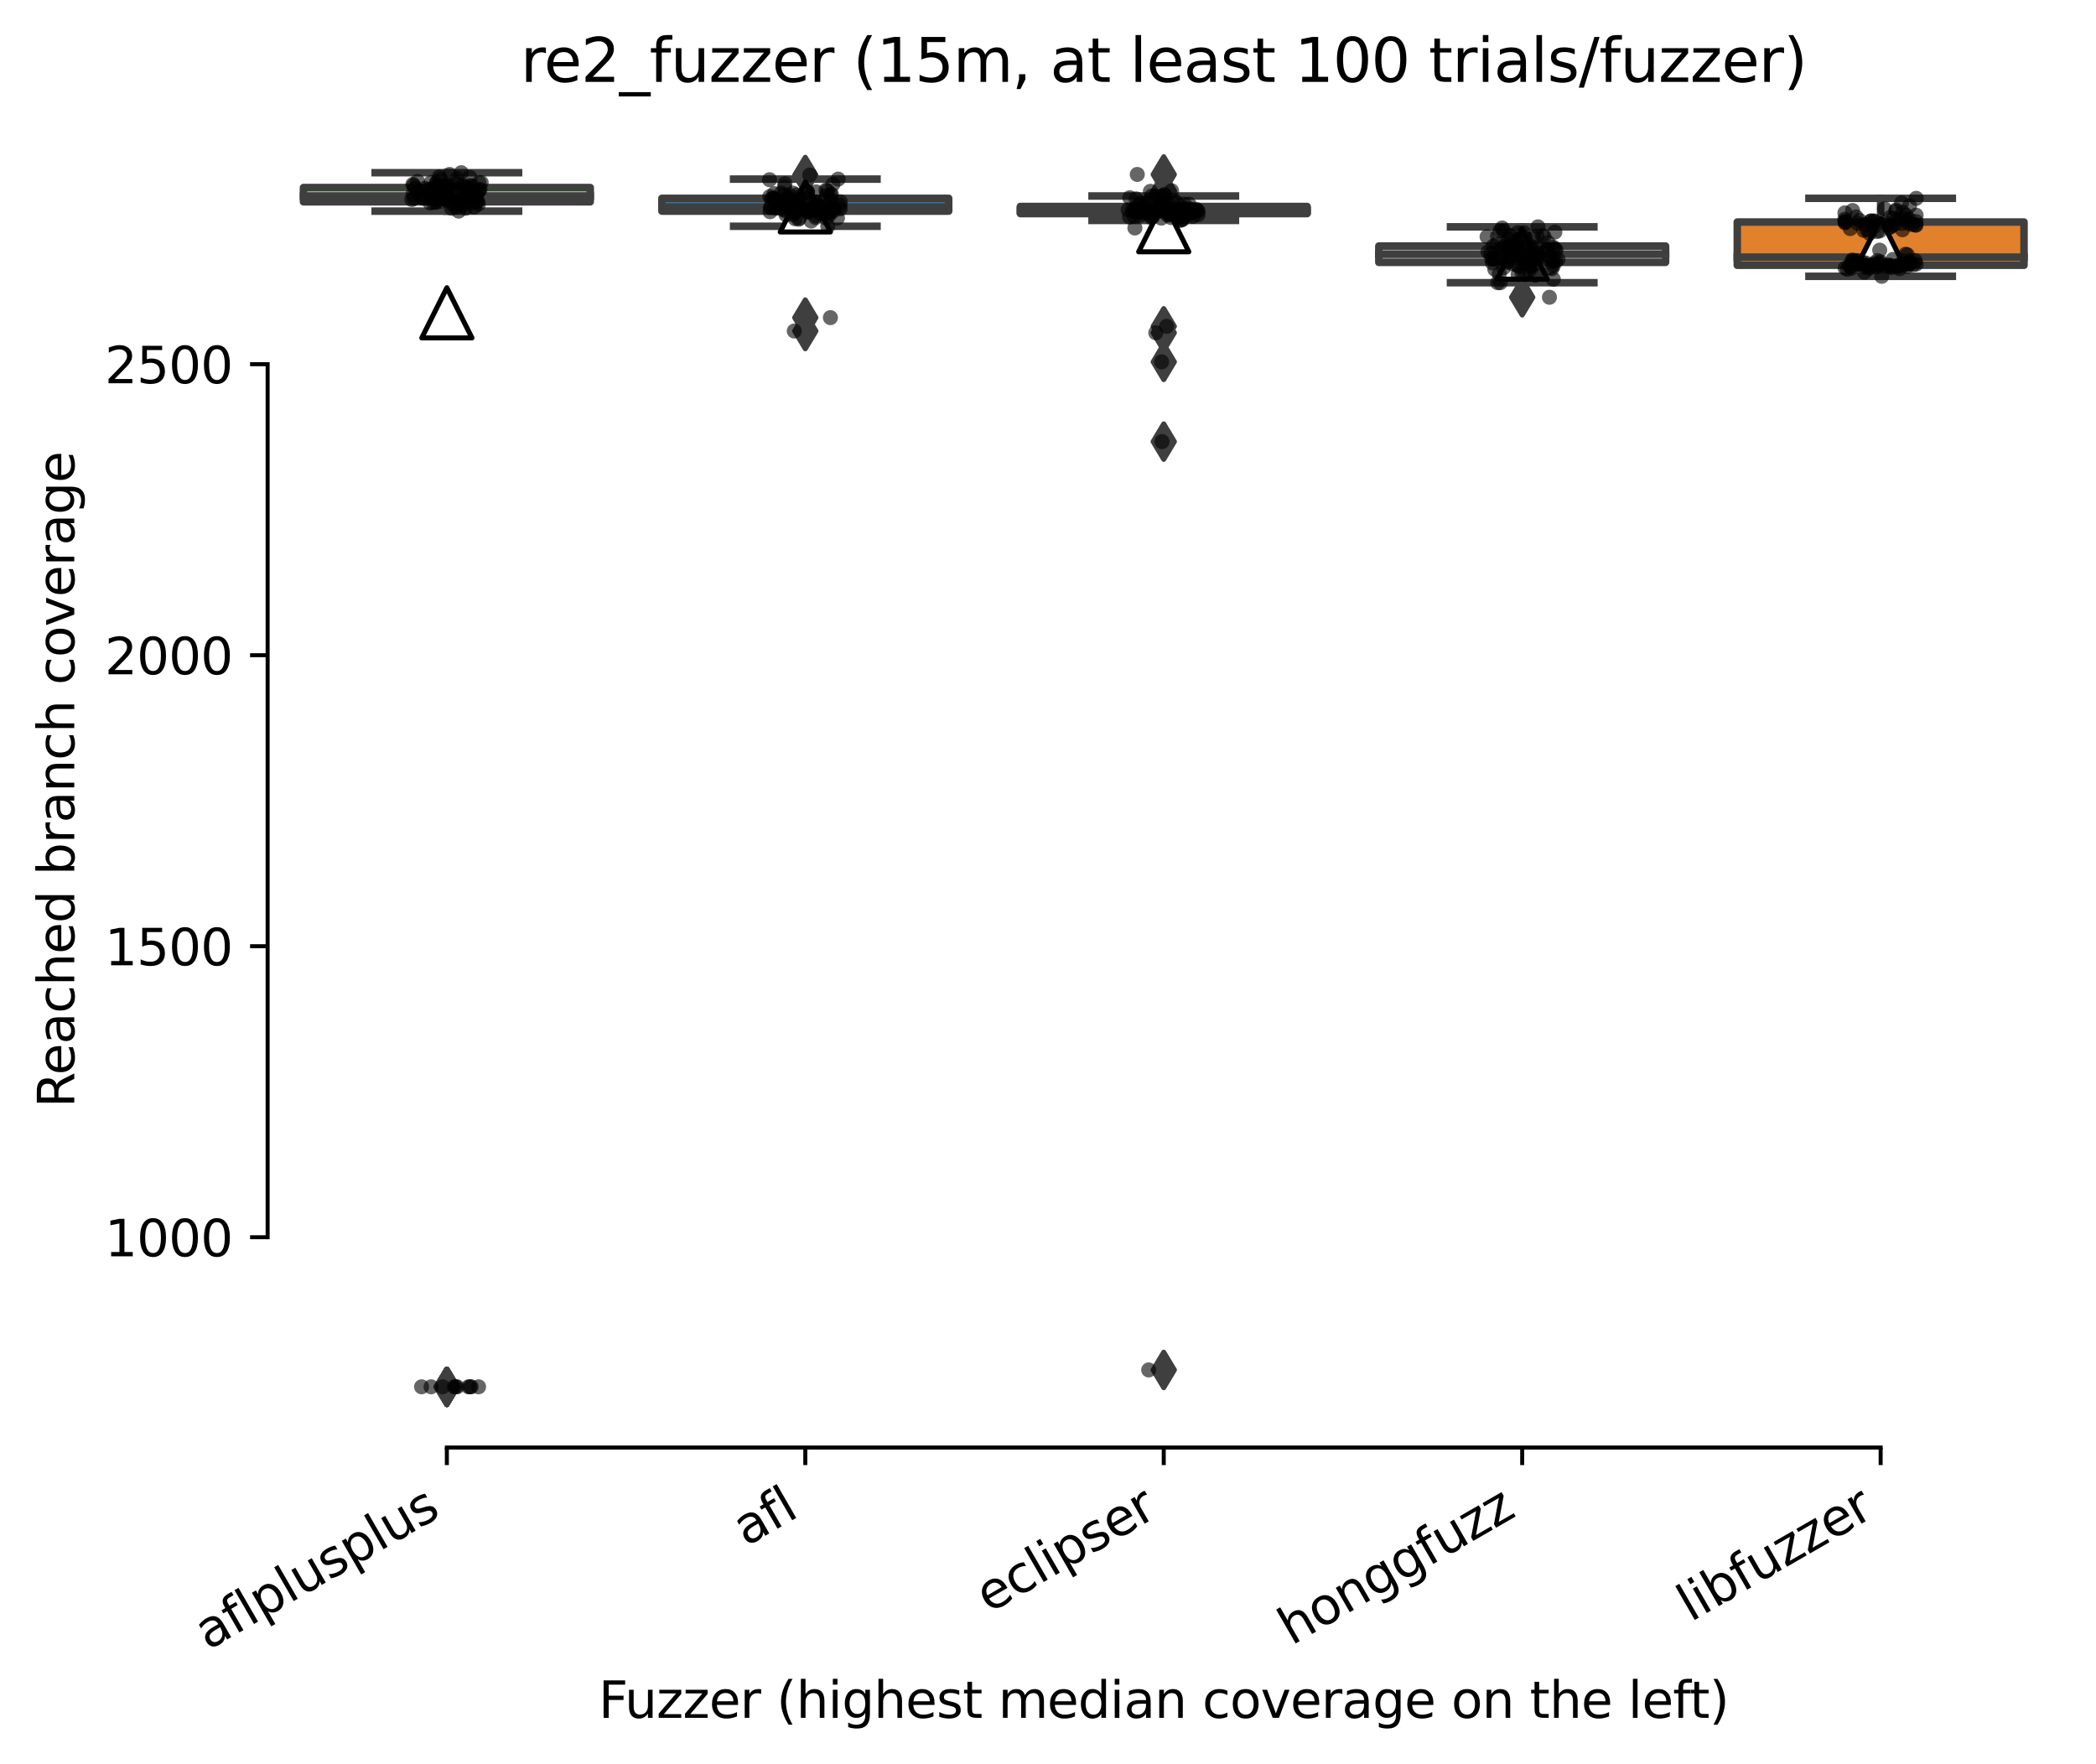 <?xml version="1.0" encoding="utf-8" standalone="no"?>
<!DOCTYPE svg PUBLIC "-//W3C//DTD SVG 1.1//EN"
  "http://www.w3.org/Graphics/SVG/1.1/DTD/svg11.dtd">
<svg xmlns:xlink="http://www.w3.org/1999/xlink" width="417.648pt" height="351.576pt" viewBox="0 0 417.648 351.576" xmlns="http://www.w3.org/2000/svg" version="1.1">
 <defs>
  <style type="text/css">*{stroke-linejoin: round; stroke-linecap: butt}</style>
 </defs>
 <g id="figure_1">
  <g id="patch_1">
   <path d="M 0 351.576 
L 417.648 351.576 
L 417.648 0 
L 0 0 
z
" style="fill: #ffffff"/>
  </g>
  <g id="axes_1">
   <g id="patch_2">
    <path d="M 53.328 288.43 
L 410.448 288.43 
L 410.448 22.318 
L 53.328 22.318 
z
" style="fill: #ffffff"/>
   </g>
   <g id="patch_3">
    <path d="M 60.471 40.213 
L 117.61 40.213 
L 117.61 37.371 
L 60.471 37.371 
L 60.471 40.213 
z
" clip-path="url(#p2b5b048bbe)" style="fill: #9fd495; stroke: #3f3f3f; stroke-width: 1.5; stroke-linejoin: miter"/>
   </g>
   <g id="patch_4">
    <path d="M 131.895 42.068 
L 189.034 42.068 
L 189.034 39.517 
L 131.895 39.517 
L 131.895 42.068 
z
" clip-path="url(#p2b5b048bbe)" style="fill: #3274a1; stroke: #3f3f3f; stroke-width: 1.5; stroke-linejoin: miter"/>
   </g>
   <g id="patch_5">
    <path d="M 203.319 42.561 
L 260.458 42.561 
L 260.458 41.141 
L 203.319 41.141 
L 203.319 42.561 
z
" clip-path="url(#p2b5b048bbe)" style="fill: #c03d3e; stroke: #3f3f3f; stroke-width: 1.5; stroke-linejoin: miter"/>
   </g>
   <g id="patch_6">
    <path d="M 274.743 52.274 
L 331.882 52.274 
L 331.882 49.027 
L 274.743 49.027 
L 274.743 52.274 
z
" clip-path="url(#p2b5b048bbe)" style="fill: #c7c7c7; stroke: #3f3f3f; stroke-width: 1.5; stroke-linejoin: miter"/>
   </g>
   <g id="patch_7">
    <path d="M 346.167 52.854 
L 403.306 52.854 
L 403.306 44.243 
L 346.167 44.243 
L 346.167 52.854 
z
" clip-path="url(#p2b5b048bbe)" style="fill: #e1812c; stroke: #3f3f3f; stroke-width: 1.5; stroke-linejoin: miter"/>
   </g>
   <g id="matplotlib.axis_1">
    <g id="xtick_1">
     <g id="line2d_1">
      <defs>
       <path id="m095f178097" d="M 0 0 
L 0 3.5 
" style="stroke: #000000; stroke-width: 0.8"/>
      </defs>
      <g>
       <use xlink:href="#m095f178097" x="89.04" y="288.43" style="stroke: #000000; stroke-width: 0.8"/>
      </g>
     </g>
     <g id="text_1">
      <!-- aflplusplus -->
      <g transform="translate(41.431 328.897) rotate(-30) scale(0.1 -0.1)">
       <defs>
        <path id="DejaVuSans-61" d="M 2194 1759 
Q 1497 1759 1228 1600 
Q 959 1441 959 1056 
Q 959 750 1161 570 
Q 1363 391 1709 391 
Q 2188 391 2477 730 
Q 2766 1069 2766 1631 
L 2766 1759 
L 2194 1759 
z
M 3341 1997 
L 3341 0 
L 2766 0 
L 2766 531 
Q 2569 213 2275 61 
Q 1981 -91 1556 -91 
Q 1019 -91 701 211 
Q 384 513 384 1019 
Q 384 1609 779 1909 
Q 1175 2209 1959 2209 
L 2766 2209 
L 2766 2266 
Q 2766 2663 2505 2880 
Q 2244 3097 1772 3097 
Q 1472 3097 1187 3025 
Q 903 2953 641 2809 
L 641 3341 
Q 956 3463 1253 3523 
Q 1550 3584 1831 3584 
Q 2591 3584 2966 3190 
Q 3341 2797 3341 1997 
z
" transform="scale(0.016)"/>
        <path id="DejaVuSans-66" d="M 2375 4863 
L 2375 4384 
L 1825 4384 
Q 1516 4384 1395 4259 
Q 1275 4134 1275 3809 
L 1275 3500 
L 2222 3500 
L 2222 3053 
L 1275 3053 
L 1275 0 
L 697 0 
L 697 3053 
L 147 3053 
L 147 3500 
L 697 3500 
L 697 3744 
Q 697 4328 969 4595 
Q 1241 4863 1831 4863 
L 2375 4863 
z
" transform="scale(0.016)"/>
        <path id="DejaVuSans-6c" d="M 603 4863 
L 1178 4863 
L 1178 0 
L 603 0 
L 603 4863 
z
" transform="scale(0.016)"/>
        <path id="DejaVuSans-70" d="M 1159 525 
L 1159 -1331 
L 581 -1331 
L 581 3500 
L 1159 3500 
L 1159 2969 
Q 1341 3281 1617 3432 
Q 1894 3584 2278 3584 
Q 2916 3584 3314 3078 
Q 3713 2572 3713 1747 
Q 3713 922 3314 415 
Q 2916 -91 2278 -91 
Q 1894 -91 1617 61 
Q 1341 213 1159 525 
z
M 3116 1747 
Q 3116 2381 2855 2742 
Q 2594 3103 2138 3103 
Q 1681 3103 1420 2742 
Q 1159 2381 1159 1747 
Q 1159 1113 1420 752 
Q 1681 391 2138 391 
Q 2594 391 2855 752 
Q 3116 1113 3116 1747 
z
" transform="scale(0.016)"/>
        <path id="DejaVuSans-75" d="M 544 1381 
L 544 3500 
L 1119 3500 
L 1119 1403 
Q 1119 906 1312 657 
Q 1506 409 1894 409 
Q 2359 409 2629 706 
Q 2900 1003 2900 1516 
L 2900 3500 
L 3475 3500 
L 3475 0 
L 2900 0 
L 2900 538 
Q 2691 219 2414 64 
Q 2138 -91 1772 -91 
Q 1169 -91 856 284 
Q 544 659 544 1381 
z
M 1991 3584 
L 1991 3584 
z
" transform="scale(0.016)"/>
        <path id="DejaVuSans-73" d="M 2834 3397 
L 2834 2853 
Q 2591 2978 2328 3040 
Q 2066 3103 1784 3103 
Q 1356 3103 1142 2972 
Q 928 2841 928 2578 
Q 928 2378 1081 2264 
Q 1234 2150 1697 2047 
L 1894 2003 
Q 2506 1872 2764 1633 
Q 3022 1394 3022 966 
Q 3022 478 2636 193 
Q 2250 -91 1575 -91 
Q 1294 -91 989 -36 
Q 684 19 347 128 
L 347 722 
Q 666 556 975 473 
Q 1284 391 1588 391 
Q 1994 391 2212 530 
Q 2431 669 2431 922 
Q 2431 1156 2273 1281 
Q 2116 1406 1581 1522 
L 1381 1569 
Q 847 1681 609 1914 
Q 372 2147 372 2553 
Q 372 3047 722 3315 
Q 1072 3584 1716 3584 
Q 2034 3584 2315 3537 
Q 2597 3491 2834 3397 
z
" transform="scale(0.016)"/>
       </defs>
       <use xlink:href="#DejaVuSans-61"/>
       <use xlink:href="#DejaVuSans-66" x="61.279"/>
       <use xlink:href="#DejaVuSans-6c" x="96.484"/>
       <use xlink:href="#DejaVuSans-70" x="124.268"/>
       <use xlink:href="#DejaVuSans-6c" x="187.744"/>
       <use xlink:href="#DejaVuSans-75" x="215.527"/>
       <use xlink:href="#DejaVuSans-73" x="278.906"/>
       <use xlink:href="#DejaVuSans-70" x="331.006"/>
       <use xlink:href="#DejaVuSans-6c" x="394.482"/>
       <use xlink:href="#DejaVuSans-75" x="422.266"/>
       <use xlink:href="#DejaVuSans-73" x="485.645"/>
      </g>
     </g>
    </g>
    <g id="xtick_2">
     <g id="line2d_2">
      <g>
       <use xlink:href="#m095f178097" x="160.464" y="288.43" style="stroke: #000000; stroke-width: 0.8"/>
      </g>
     </g>
     <g id="text_2">
      <!-- afl -->
      <g transform="translate(148.663 308.224) rotate(-30) scale(0.1 -0.1)">
       <use xlink:href="#DejaVuSans-61"/>
       <use xlink:href="#DejaVuSans-66" x="61.279"/>
       <use xlink:href="#DejaVuSans-6c" x="96.484"/>
      </g>
     </g>
    </g>
    <g id="xtick_3">
     <g id="line2d_3">
      <g>
       <use xlink:href="#m095f178097" x="231.888" y="288.43" style="stroke: #000000; stroke-width: 0.8"/>
      </g>
     </g>
     <g id="text_3">
      <!-- eclipser -->
      <g transform="translate(197.048 321.525) rotate(-30) scale(0.1 -0.1)">
       <defs>
        <path id="DejaVuSans-65" d="M 3597 1894 
L 3597 1613 
L 953 1613 
Q 991 1019 1311 708 
Q 1631 397 2203 397 
Q 2534 397 2845 478 
Q 3156 559 3463 722 
L 3463 178 
Q 3153 47 2828 -22 
Q 2503 -91 2169 -91 
Q 1331 -91 842 396 
Q 353 884 353 1716 
Q 353 2575 817 3079 
Q 1281 3584 2069 3584 
Q 2775 3584 3186 3129 
Q 3597 2675 3597 1894 
z
M 3022 2063 
Q 3016 2534 2758 2815 
Q 2500 3097 2075 3097 
Q 1594 3097 1305 2825 
Q 1016 2553 972 2059 
L 3022 2063 
z
" transform="scale(0.016)"/>
        <path id="DejaVuSans-63" d="M 3122 3366 
L 3122 2828 
Q 2878 2963 2633 3030 
Q 2388 3097 2138 3097 
Q 1578 3097 1268 2742 
Q 959 2388 959 1747 
Q 959 1106 1268 751 
Q 1578 397 2138 397 
Q 2388 397 2633 464 
Q 2878 531 3122 666 
L 3122 134 
Q 2881 22 2623 -34 
Q 2366 -91 2075 -91 
Q 1284 -91 818 406 
Q 353 903 353 1747 
Q 353 2603 823 3093 
Q 1294 3584 2113 3584 
Q 2378 3584 2631 3529 
Q 2884 3475 3122 3366 
z
" transform="scale(0.016)"/>
        <path id="DejaVuSans-69" d="M 603 3500 
L 1178 3500 
L 1178 0 
L 603 0 
L 603 3500 
z
M 603 4863 
L 1178 4863 
L 1178 4134 
L 603 4134 
L 603 4863 
z
" transform="scale(0.016)"/>
        <path id="DejaVuSans-72" d="M 2631 2963 
Q 2534 3019 2420 3045 
Q 2306 3072 2169 3072 
Q 1681 3072 1420 2755 
Q 1159 2438 1159 1844 
L 1159 0 
L 581 0 
L 581 3500 
L 1159 3500 
L 1159 2956 
Q 1341 3275 1631 3429 
Q 1922 3584 2338 3584 
Q 2397 3584 2469 3576 
Q 2541 3569 2628 3553 
L 2631 2963 
z
" transform="scale(0.016)"/>
       </defs>
       <use xlink:href="#DejaVuSans-65"/>
       <use xlink:href="#DejaVuSans-63" x="61.523"/>
       <use xlink:href="#DejaVuSans-6c" x="116.504"/>
       <use xlink:href="#DejaVuSans-69" x="144.287"/>
       <use xlink:href="#DejaVuSans-70" x="172.07"/>
       <use xlink:href="#DejaVuSans-73" x="235.547"/>
       <use xlink:href="#DejaVuSans-65" x="287.646"/>
       <use xlink:href="#DejaVuSans-72" x="349.17"/>
      </g>
     </g>
    </g>
    <g id="xtick_4">
     <g id="line2d_4">
      <g>
       <use xlink:href="#m095f178097" x="303.312" y="288.43" style="stroke: #000000; stroke-width: 0.8"/>
      </g>
     </g>
     <g id="text_4">
      <!-- honggfuzz -->
      <g transform="translate(257.373 327.933) rotate(-30) scale(0.1 -0.1)">
       <defs>
        <path id="DejaVuSans-68" d="M 3513 2113 
L 3513 0 
L 2938 0 
L 2938 2094 
Q 2938 2591 2744 2837 
Q 2550 3084 2163 3084 
Q 1697 3084 1428 2787 
Q 1159 2491 1159 1978 
L 1159 0 
L 581 0 
L 581 4863 
L 1159 4863 
L 1159 2956 
Q 1366 3272 1645 3428 
Q 1925 3584 2291 3584 
Q 2894 3584 3203 3211 
Q 3513 2838 3513 2113 
z
" transform="scale(0.016)"/>
        <path id="DejaVuSans-6f" d="M 1959 3097 
Q 1497 3097 1228 2736 
Q 959 2375 959 1747 
Q 959 1119 1226 758 
Q 1494 397 1959 397 
Q 2419 397 2687 759 
Q 2956 1122 2956 1747 
Q 2956 2369 2687 2733 
Q 2419 3097 1959 3097 
z
M 1959 3584 
Q 2709 3584 3137 3096 
Q 3566 2609 3566 1747 
Q 3566 888 3137 398 
Q 2709 -91 1959 -91 
Q 1206 -91 779 398 
Q 353 888 353 1747 
Q 353 2609 779 3096 
Q 1206 3584 1959 3584 
z
" transform="scale(0.016)"/>
        <path id="DejaVuSans-6e" d="M 3513 2113 
L 3513 0 
L 2938 0 
L 2938 2094 
Q 2938 2591 2744 2837 
Q 2550 3084 2163 3084 
Q 1697 3084 1428 2787 
Q 1159 2491 1159 1978 
L 1159 0 
L 581 0 
L 581 3500 
L 1159 3500 
L 1159 2956 
Q 1366 3272 1645 3428 
Q 1925 3584 2291 3584 
Q 2894 3584 3203 3211 
Q 3513 2838 3513 2113 
z
" transform="scale(0.016)"/>
        <path id="DejaVuSans-67" d="M 2906 1791 
Q 2906 2416 2648 2759 
Q 2391 3103 1925 3103 
Q 1463 3103 1205 2759 
Q 947 2416 947 1791 
Q 947 1169 1205 825 
Q 1463 481 1925 481 
Q 2391 481 2648 825 
Q 2906 1169 2906 1791 
z
M 3481 434 
Q 3481 -459 3084 -895 
Q 2688 -1331 1869 -1331 
Q 1566 -1331 1297 -1286 
Q 1028 -1241 775 -1147 
L 775 -588 
Q 1028 -725 1275 -790 
Q 1522 -856 1778 -856 
Q 2344 -856 2625 -561 
Q 2906 -266 2906 331 
L 2906 616 
Q 2728 306 2450 153 
Q 2172 0 1784 0 
Q 1141 0 747 490 
Q 353 981 353 1791 
Q 353 2603 747 3093 
Q 1141 3584 1784 3584 
Q 2172 3584 2450 3431 
Q 2728 3278 2906 2969 
L 2906 3500 
L 3481 3500 
L 3481 434 
z
" transform="scale(0.016)"/>
        <path id="DejaVuSans-7a" d="M 353 3500 
L 3084 3500 
L 3084 2975 
L 922 459 
L 3084 459 
L 3084 0 
L 275 0 
L 275 525 
L 2438 3041 
L 353 3041 
L 353 3500 
z
" transform="scale(0.016)"/>
       </defs>
       <use xlink:href="#DejaVuSans-68"/>
       <use xlink:href="#DejaVuSans-6f" x="63.379"/>
       <use xlink:href="#DejaVuSans-6e" x="124.561"/>
       <use xlink:href="#DejaVuSans-67" x="187.939"/>
       <use xlink:href="#DejaVuSans-67" x="251.416"/>
       <use xlink:href="#DejaVuSans-66" x="314.893"/>
       <use xlink:href="#DejaVuSans-75" x="350.098"/>
       <use xlink:href="#DejaVuSans-7a" x="413.477"/>
       <use xlink:href="#DejaVuSans-7a" x="465.967"/>
      </g>
     </g>
    </g>
    <g id="xtick_5">
     <g id="line2d_5">
      <g>
       <use xlink:href="#m095f178097" x="374.736" y="288.43" style="stroke: #000000; stroke-width: 0.8"/>
      </g>
     </g>
     <g id="text_5">
      <!-- libfuzzer -->
      <g transform="translate(336.87 323.272) rotate(-30) scale(0.1 -0.1)">
       <defs>
        <path id="DejaVuSans-62" d="M 3116 1747 
Q 3116 2381 2855 2742 
Q 2594 3103 2138 3103 
Q 1681 3103 1420 2742 
Q 1159 2381 1159 1747 
Q 1159 1113 1420 752 
Q 1681 391 2138 391 
Q 2594 391 2855 752 
Q 3116 1113 3116 1747 
z
M 1159 2969 
Q 1341 3281 1617 3432 
Q 1894 3584 2278 3584 
Q 2916 3584 3314 3078 
Q 3713 2572 3713 1747 
Q 3713 922 3314 415 
Q 2916 -91 2278 -91 
Q 1894 -91 1617 61 
Q 1341 213 1159 525 
L 1159 0 
L 581 0 
L 581 4863 
L 1159 4863 
L 1159 2969 
z
" transform="scale(0.016)"/>
       </defs>
       <use xlink:href="#DejaVuSans-6c"/>
       <use xlink:href="#DejaVuSans-69" x="27.783"/>
       <use xlink:href="#DejaVuSans-62" x="55.566"/>
       <use xlink:href="#DejaVuSans-66" x="119.043"/>
       <use xlink:href="#DejaVuSans-75" x="154.248"/>
       <use xlink:href="#DejaVuSans-7a" x="217.627"/>
       <use xlink:href="#DejaVuSans-7a" x="270.117"/>
       <use xlink:href="#DejaVuSans-65" x="322.607"/>
       <use xlink:href="#DejaVuSans-72" x="384.131"/>
      </g>
     </g>
    </g>
    <g id="text_6">
     <!-- Fuzzer (highest median coverage on the left) -->
     <g transform="translate(119.27 342.297) scale(0.1 -0.1)">
      <defs>
       <path id="DejaVuSans-46" d="M 628 4666 
L 3309 4666 
L 3309 4134 
L 1259 4134 
L 1259 2759 
L 3109 2759 
L 3109 2228 
L 1259 2228 
L 1259 0 
L 628 0 
L 628 4666 
z
" transform="scale(0.016)"/>
       <path id="DejaVuSans-20" transform="scale(0.016)"/>
       <path id="DejaVuSans-28" d="M 1984 4856 
Q 1566 4138 1362 3434 
Q 1159 2731 1159 2009 
Q 1159 1288 1364 580 
Q 1569 -128 1984 -844 
L 1484 -844 
Q 1016 -109 783 600 
Q 550 1309 550 2009 
Q 550 2706 781 3412 
Q 1013 4119 1484 4856 
L 1984 4856 
z
" transform="scale(0.016)"/>
       <path id="DejaVuSans-74" d="M 1172 4494 
L 1172 3500 
L 2356 3500 
L 2356 3053 
L 1172 3053 
L 1172 1153 
Q 1172 725 1289 603 
Q 1406 481 1766 481 
L 2356 481 
L 2356 0 
L 1766 0 
Q 1100 0 847 248 
Q 594 497 594 1153 
L 594 3053 
L 172 3053 
L 172 3500 
L 594 3500 
L 594 4494 
L 1172 4494 
z
" transform="scale(0.016)"/>
       <path id="DejaVuSans-6d" d="M 3328 2828 
Q 3544 3216 3844 3400 
Q 4144 3584 4550 3584 
Q 5097 3584 5394 3201 
Q 5691 2819 5691 2113 
L 5691 0 
L 5113 0 
L 5113 2094 
Q 5113 2597 4934 2840 
Q 4756 3084 4391 3084 
Q 3944 3084 3684 2787 
Q 3425 2491 3425 1978 
L 3425 0 
L 2847 0 
L 2847 2094 
Q 2847 2600 2669 2842 
Q 2491 3084 2119 3084 
Q 1678 3084 1418 2786 
Q 1159 2488 1159 1978 
L 1159 0 
L 581 0 
L 581 3500 
L 1159 3500 
L 1159 2956 
Q 1356 3278 1631 3431 
Q 1906 3584 2284 3584 
Q 2666 3584 2933 3390 
Q 3200 3197 3328 2828 
z
" transform="scale(0.016)"/>
       <path id="DejaVuSans-64" d="M 2906 2969 
L 2906 4863 
L 3481 4863 
L 3481 0 
L 2906 0 
L 2906 525 
Q 2725 213 2448 61 
Q 2172 -91 1784 -91 
Q 1150 -91 751 415 
Q 353 922 353 1747 
Q 353 2572 751 3078 
Q 1150 3584 1784 3584 
Q 2172 3584 2448 3432 
Q 2725 3281 2906 2969 
z
M 947 1747 
Q 947 1113 1208 752 
Q 1469 391 1925 391 
Q 2381 391 2643 752 
Q 2906 1113 2906 1747 
Q 2906 2381 2643 2742 
Q 2381 3103 1925 3103 
Q 1469 3103 1208 2742 
Q 947 2381 947 1747 
z
" transform="scale(0.016)"/>
       <path id="DejaVuSans-76" d="M 191 3500 
L 800 3500 
L 1894 563 
L 2988 3500 
L 3597 3500 
L 2284 0 
L 1503 0 
L 191 3500 
z
" transform="scale(0.016)"/>
       <path id="DejaVuSans-29" d="M 513 4856 
L 1013 4856 
Q 1481 4119 1714 3412 
Q 1947 2706 1947 2009 
Q 1947 1309 1714 600 
Q 1481 -109 1013 -844 
L 513 -844 
Q 928 -128 1133 580 
Q 1338 1288 1338 2009 
Q 1338 2731 1133 3434 
Q 928 4138 513 4856 
z
" transform="scale(0.016)"/>
      </defs>
      <use xlink:href="#DejaVuSans-46"/>
      <use xlink:href="#DejaVuSans-75" x="52.02"/>
      <use xlink:href="#DejaVuSans-7a" x="115.398"/>
      <use xlink:href="#DejaVuSans-7a" x="167.889"/>
      <use xlink:href="#DejaVuSans-65" x="220.379"/>
      <use xlink:href="#DejaVuSans-72" x="281.902"/>
      <use xlink:href="#DejaVuSans-20" x="323.016"/>
      <use xlink:href="#DejaVuSans-28" x="354.803"/>
      <use xlink:href="#DejaVuSans-68" x="393.816"/>
      <use xlink:href="#DejaVuSans-69" x="457.195"/>
      <use xlink:href="#DejaVuSans-67" x="484.979"/>
      <use xlink:href="#DejaVuSans-68" x="548.455"/>
      <use xlink:href="#DejaVuSans-65" x="611.834"/>
      <use xlink:href="#DejaVuSans-73" x="673.357"/>
      <use xlink:href="#DejaVuSans-74" x="725.457"/>
      <use xlink:href="#DejaVuSans-20" x="764.666"/>
      <use xlink:href="#DejaVuSans-6d" x="796.453"/>
      <use xlink:href="#DejaVuSans-65" x="893.865"/>
      <use xlink:href="#DejaVuSans-64" x="955.389"/>
      <use xlink:href="#DejaVuSans-69" x="1018.865"/>
      <use xlink:href="#DejaVuSans-61" x="1046.648"/>
      <use xlink:href="#DejaVuSans-6e" x="1107.928"/>
      <use xlink:href="#DejaVuSans-20" x="1171.307"/>
      <use xlink:href="#DejaVuSans-63" x="1203.094"/>
      <use xlink:href="#DejaVuSans-6f" x="1258.074"/>
      <use xlink:href="#DejaVuSans-76" x="1319.256"/>
      <use xlink:href="#DejaVuSans-65" x="1378.436"/>
      <use xlink:href="#DejaVuSans-72" x="1439.959"/>
      <use xlink:href="#DejaVuSans-61" x="1481.072"/>
      <use xlink:href="#DejaVuSans-67" x="1542.352"/>
      <use xlink:href="#DejaVuSans-65" x="1605.828"/>
      <use xlink:href="#DejaVuSans-20" x="1667.352"/>
      <use xlink:href="#DejaVuSans-6f" x="1699.139"/>
      <use xlink:href="#DejaVuSans-6e" x="1760.32"/>
      <use xlink:href="#DejaVuSans-20" x="1823.699"/>
      <use xlink:href="#DejaVuSans-74" x="1855.486"/>
      <use xlink:href="#DejaVuSans-68" x="1894.695"/>
      <use xlink:href="#DejaVuSans-65" x="1958.074"/>
      <use xlink:href="#DejaVuSans-20" x="2019.598"/>
      <use xlink:href="#DejaVuSans-6c" x="2051.385"/>
      <use xlink:href="#DejaVuSans-65" x="2079.168"/>
      <use xlink:href="#DejaVuSans-66" x="2140.691"/>
      <use xlink:href="#DejaVuSans-74" x="2174.146"/>
      <use xlink:href="#DejaVuSans-29" x="2213.355"/>
     </g>
    </g>
   </g>
   <g id="matplotlib.axis_2">
    <g id="ytick_1">
     <g id="line2d_6">
      <defs>
       <path id="m3563eec2db" d="M 0 0 
L -3.5 0 
" style="stroke: #000000; stroke-width: 0.8"/>
      </defs>
      <g>
       <use xlink:href="#m3563eec2db" x="53.328" y="246.529" style="stroke: #000000; stroke-width: 0.8"/>
      </g>
     </g>
     <g id="text_7">
      <!-- 1000 -->
      <g transform="translate(20.878 250.328) scale(0.1 -0.1)">
       <defs>
        <path id="DejaVuSans-31" d="M 794 531 
L 1825 531 
L 1825 4091 
L 703 3866 
L 703 4441 
L 1819 4666 
L 2450 4666 
L 2450 531 
L 3481 531 
L 3481 0 
L 794 0 
L 794 531 
z
" transform="scale(0.016)"/>
        <path id="DejaVuSans-30" d="M 2034 4250 
Q 1547 4250 1301 3770 
Q 1056 3291 1056 2328 
Q 1056 1369 1301 889 
Q 1547 409 2034 409 
Q 2525 409 2770 889 
Q 3016 1369 3016 2328 
Q 3016 3291 2770 3770 
Q 2525 4250 2034 4250 
z
M 2034 4750 
Q 2819 4750 3233 4129 
Q 3647 3509 3647 2328 
Q 3647 1150 3233 529 
Q 2819 -91 2034 -91 
Q 1250 -91 836 529 
Q 422 1150 422 2328 
Q 422 3509 836 4129 
Q 1250 4750 2034 4750 
z
" transform="scale(0.016)"/>
       </defs>
       <use xlink:href="#DejaVuSans-31"/>
       <use xlink:href="#DejaVuSans-30" x="63.623"/>
       <use xlink:href="#DejaVuSans-30" x="127.246"/>
       <use xlink:href="#DejaVuSans-30" x="190.869"/>
      </g>
     </g>
    </g>
    <g id="ytick_2">
     <g id="line2d_7">
      <g>
       <use xlink:href="#m3563eec2db" x="53.328" y="188.542" style="stroke: #000000; stroke-width: 0.8"/>
      </g>
     </g>
     <g id="text_8">
      <!-- 1500 -->
      <g transform="translate(20.878 192.342) scale(0.1 -0.1)">
       <defs>
        <path id="DejaVuSans-35" d="M 691 4666 
L 3169 4666 
L 3169 4134 
L 1269 4134 
L 1269 2991 
Q 1406 3038 1543 3061 
Q 1681 3084 1819 3084 
Q 2600 3084 3056 2656 
Q 3513 2228 3513 1497 
Q 3513 744 3044 326 
Q 2575 -91 1722 -91 
Q 1428 -91 1123 -41 
Q 819 9 494 109 
L 494 744 
Q 775 591 1075 516 
Q 1375 441 1709 441 
Q 2250 441 2565 725 
Q 2881 1009 2881 1497 
Q 2881 1984 2565 2268 
Q 2250 2553 1709 2553 
Q 1456 2553 1204 2497 
Q 953 2441 691 2322 
L 691 4666 
z
" transform="scale(0.016)"/>
       </defs>
       <use xlink:href="#DejaVuSans-31"/>
       <use xlink:href="#DejaVuSans-35" x="63.623"/>
       <use xlink:href="#DejaVuSans-30" x="127.246"/>
       <use xlink:href="#DejaVuSans-30" x="190.869"/>
      </g>
     </g>
    </g>
    <g id="ytick_3">
     <g id="line2d_8">
      <g>
       <use xlink:href="#m3563eec2db" x="53.328" y="130.556" style="stroke: #000000; stroke-width: 0.8"/>
      </g>
     </g>
     <g id="text_9">
      <!-- 2000 -->
      <g transform="translate(20.878 134.355) scale(0.1 -0.1)">
       <defs>
        <path id="DejaVuSans-32" d="M 1228 531 
L 3431 531 
L 3431 0 
L 469 0 
L 469 531 
Q 828 903 1448 1529 
Q 2069 2156 2228 2338 
Q 2531 2678 2651 2914 
Q 2772 3150 2772 3378 
Q 2772 3750 2511 3984 
Q 2250 4219 1831 4219 
Q 1534 4219 1204 4116 
Q 875 4013 500 3803 
L 500 4441 
Q 881 4594 1212 4672 
Q 1544 4750 1819 4750 
Q 2544 4750 2975 4387 
Q 3406 4025 3406 3419 
Q 3406 3131 3298 2873 
Q 3191 2616 2906 2266 
Q 2828 2175 2409 1742 
Q 1991 1309 1228 531 
z
" transform="scale(0.016)"/>
       </defs>
       <use xlink:href="#DejaVuSans-32"/>
       <use xlink:href="#DejaVuSans-30" x="63.623"/>
       <use xlink:href="#DejaVuSans-30" x="127.246"/>
       <use xlink:href="#DejaVuSans-30" x="190.869"/>
      </g>
     </g>
    </g>
    <g id="ytick_4">
     <g id="line2d_9">
      <g>
       <use xlink:href="#m3563eec2db" x="53.328" y="72.569" style="stroke: #000000; stroke-width: 0.8"/>
      </g>
     </g>
     <g id="text_10">
      <!-- 2500 -->
      <g transform="translate(20.878 76.369) scale(0.1 -0.1)">
       <use xlink:href="#DejaVuSans-32"/>
       <use xlink:href="#DejaVuSans-35" x="63.623"/>
       <use xlink:href="#DejaVuSans-30" x="127.246"/>
       <use xlink:href="#DejaVuSans-30" x="190.869"/>
      </g>
     </g>
    </g>
    <g id="text_11">
     <!-- Reached branch coverage -->
     <g transform="translate(14.798 220.706) rotate(-90) scale(0.1 -0.1)">
      <defs>
       <path id="DejaVuSans-52" d="M 2841 2188 
Q 3044 2119 3236 1894 
Q 3428 1669 3622 1275 
L 4263 0 
L 3584 0 
L 2988 1197 
Q 2756 1666 2539 1819 
Q 2322 1972 1947 1972 
L 1259 1972 
L 1259 0 
L 628 0 
L 628 4666 
L 2053 4666 
Q 2853 4666 3247 4331 
Q 3641 3997 3641 3322 
Q 3641 2881 3436 2590 
Q 3231 2300 2841 2188 
z
M 1259 4147 
L 1259 2491 
L 2053 2491 
Q 2509 2491 2742 2702 
Q 2975 2913 2975 3322 
Q 2975 3731 2742 3939 
Q 2509 4147 2053 4147 
L 1259 4147 
z
" transform="scale(0.016)"/>
      </defs>
      <use xlink:href="#DejaVuSans-52"/>
      <use xlink:href="#DejaVuSans-65" x="64.982"/>
      <use xlink:href="#DejaVuSans-61" x="126.506"/>
      <use xlink:href="#DejaVuSans-63" x="187.785"/>
      <use xlink:href="#DejaVuSans-68" x="242.766"/>
      <use xlink:href="#DejaVuSans-65" x="306.145"/>
      <use xlink:href="#DejaVuSans-64" x="367.668"/>
      <use xlink:href="#DejaVuSans-20" x="431.145"/>
      <use xlink:href="#DejaVuSans-62" x="462.932"/>
      <use xlink:href="#DejaVuSans-72" x="526.408"/>
      <use xlink:href="#DejaVuSans-61" x="567.521"/>
      <use xlink:href="#DejaVuSans-6e" x="628.801"/>
      <use xlink:href="#DejaVuSans-63" x="692.18"/>
      <use xlink:href="#DejaVuSans-68" x="747.16"/>
      <use xlink:href="#DejaVuSans-20" x="810.539"/>
      <use xlink:href="#DejaVuSans-63" x="842.326"/>
      <use xlink:href="#DejaVuSans-6f" x="897.307"/>
      <use xlink:href="#DejaVuSans-76" x="958.488"/>
      <use xlink:href="#DejaVuSans-65" x="1017.668"/>
      <use xlink:href="#DejaVuSans-72" x="1079.191"/>
      <use xlink:href="#DejaVuSans-61" x="1120.305"/>
      <use xlink:href="#DejaVuSans-67" x="1181.584"/>
      <use xlink:href="#DejaVuSans-65" x="1245.061"/>
     </g>
    </g>
   </g>
   <g id="line2d_10">
    <path d="M 89.04 40.213 
L 89.04 42.068 
" clip-path="url(#p2b5b048bbe)" style="fill: none; stroke: #3f3f3f; stroke-width: 1.5; stroke-linecap: square"/>
   </g>
   <g id="line2d_11">
    <path d="M 89.04 37.371 
L 89.04 34.414 
" clip-path="url(#p2b5b048bbe)" style="fill: none; stroke: #3f3f3f; stroke-width: 1.5; stroke-linecap: square"/>
   </g>
   <g id="line2d_12">
    <path d="M 74.755 42.068 
L 103.325 42.068 
" clip-path="url(#p2b5b048bbe)" style="fill: none; stroke: #3f3f3f; stroke-width: 1.5; stroke-linecap: square"/>
   </g>
   <g id="line2d_13">
    <path d="M 74.755 34.414 
L 103.325 34.414 
" clip-path="url(#p2b5b048bbe)" style="fill: none; stroke: #3f3f3f; stroke-width: 1.5; stroke-linecap: square"/>
   </g>
   <g id="line2d_14">
    <defs>
     <path id="meb7bbb833e" d="M -0 3.536 
L 2.121 0 
L -0 -3.536 
L -2.121 -0 
z
" style="stroke: #3f3f3f; stroke-linejoin: miter"/>
    </defs>
    <g clip-path="url(#p2b5b048bbe)">
     <use xlink:href="#meb7bbb833e" x="89.04" y="276.334" style="fill: #3f3f3f; stroke: #3f3f3f; stroke-linejoin: miter"/>
     <use xlink:href="#meb7bbb833e" x="89.04" y="276.334" style="fill: #3f3f3f; stroke: #3f3f3f; stroke-linejoin: miter"/>
     <use xlink:href="#meb7bbb833e" x="89.04" y="276.334" style="fill: #3f3f3f; stroke: #3f3f3f; stroke-linejoin: miter"/>
     <use xlink:href="#meb7bbb833e" x="89.04" y="276.334" style="fill: #3f3f3f; stroke: #3f3f3f; stroke-linejoin: miter"/>
     <use xlink:href="#meb7bbb833e" x="89.04" y="276.334" style="fill: #3f3f3f; stroke: #3f3f3f; stroke-linejoin: miter"/>
     <use xlink:href="#meb7bbb833e" x="89.04" y="276.334" style="fill: #3f3f3f; stroke: #3f3f3f; stroke-linejoin: miter"/>
     <use xlink:href="#meb7bbb833e" x="89.04" y="276.334" style="fill: #3f3f3f; stroke: #3f3f3f; stroke-linejoin: miter"/>
     <use xlink:href="#meb7bbb833e" x="89.04" y="276.334" style="fill: #3f3f3f; stroke: #3f3f3f; stroke-linejoin: miter"/>
     <use xlink:href="#meb7bbb833e" x="89.04" y="276.334" style="fill: #3f3f3f; stroke: #3f3f3f; stroke-linejoin: miter"/>
     <use xlink:href="#meb7bbb833e" x="89.04" y="276.334" style="fill: #3f3f3f; stroke: #3f3f3f; stroke-linejoin: miter"/>
    </g>
   </g>
   <g id="line2d_15">
    <path d="M 160.464 42.068 
L 160.464 45.084 
" clip-path="url(#p2b5b048bbe)" style="fill: none; stroke: #3f3f3f; stroke-width: 1.5; stroke-linecap: square"/>
   </g>
   <g id="line2d_16">
    <path d="M 160.464 39.517 
L 160.464 35.69 
" clip-path="url(#p2b5b048bbe)" style="fill: none; stroke: #3f3f3f; stroke-width: 1.5; stroke-linecap: square"/>
   </g>
   <g id="line2d_17">
    <path d="M 146.179 45.084 
L 174.749 45.084 
" clip-path="url(#p2b5b048bbe)" style="fill: none; stroke: #3f3f3f; stroke-width: 1.5; stroke-linecap: square"/>
   </g>
   <g id="line2d_18">
    <path d="M 146.179 35.69 
L 174.749 35.69 
" clip-path="url(#p2b5b048bbe)" style="fill: none; stroke: #3f3f3f; stroke-width: 1.5; stroke-linecap: square"/>
   </g>
   <g id="line2d_19">
    <g clip-path="url(#p2b5b048bbe)">
     <use xlink:href="#meb7bbb833e" x="160.464" y="65.959" style="fill: #3f3f3f; stroke: #3f3f3f; stroke-linejoin: miter"/>
     <use xlink:href="#meb7bbb833e" x="160.464" y="63.291" style="fill: #3f3f3f; stroke: #3f3f3f; stroke-linejoin: miter"/>
     <use xlink:href="#meb7bbb833e" x="160.464" y="34.878" style="fill: #3f3f3f; stroke: #3f3f3f; stroke-linejoin: miter"/>
    </g>
   </g>
   <g id="line2d_20">
    <path d="M 231.888 42.561 
L 231.888 43.924 
" clip-path="url(#p2b5b048bbe)" style="fill: none; stroke: #3f3f3f; stroke-width: 1.5; stroke-linecap: square"/>
   </g>
   <g id="line2d_21">
    <path d="M 231.888 41.141 
L 231.888 39.053 
" clip-path="url(#p2b5b048bbe)" style="fill: none; stroke: #3f3f3f; stroke-width: 1.5; stroke-linecap: square"/>
   </g>
   <g id="line2d_22">
    <path d="M 217.603 43.924 
L 246.173 43.924 
" clip-path="url(#p2b5b048bbe)" style="fill: none; stroke: #3f3f3f; stroke-width: 1.5; stroke-linecap: square"/>
   </g>
   <g id="line2d_23">
    <path d="M 217.603 39.053 
L 246.173 39.053 
" clip-path="url(#p2b5b048bbe)" style="fill: none; stroke: #3f3f3f; stroke-width: 1.5; stroke-linecap: square"/>
   </g>
   <g id="line2d_24">
    <g clip-path="url(#p2b5b048bbe)">
     <use xlink:href="#meb7bbb833e" x="231.888" y="45.432" style="fill: #3f3f3f; stroke: #3f3f3f; stroke-linejoin: miter"/>
     <use xlink:href="#meb7bbb833e" x="231.888" y="87.994" style="fill: #3f3f3f; stroke: #3f3f3f; stroke-linejoin: miter"/>
     <use xlink:href="#meb7bbb833e" x="231.888" y="65.031" style="fill: #3f3f3f; stroke: #3f3f3f; stroke-linejoin: miter"/>
     <use xlink:href="#meb7bbb833e" x="231.888" y="66.307" style="fill: #3f3f3f; stroke: #3f3f3f; stroke-linejoin: miter"/>
     <use xlink:href="#meb7bbb833e" x="231.888" y="72.105" style="fill: #3f3f3f; stroke: #3f3f3f; stroke-linejoin: miter"/>
     <use xlink:href="#meb7bbb833e" x="231.888" y="272.971" style="fill: #3f3f3f; stroke: #3f3f3f; stroke-linejoin: miter"/>
     <use xlink:href="#meb7bbb833e" x="231.888" y="38.821" style="fill: #3f3f3f; stroke: #3f3f3f; stroke-linejoin: miter"/>
     <use xlink:href="#meb7bbb833e" x="231.888" y="34.762" style="fill: #3f3f3f; stroke: #3f3f3f; stroke-linejoin: miter"/>
     <use xlink:href="#meb7bbb833e" x="231.888" y="38.821" style="fill: #3f3f3f; stroke: #3f3f3f; stroke-linejoin: miter"/>
     <use xlink:href="#meb7bbb833e" x="231.888" y="38.125" style="fill: #3f3f3f; stroke: #3f3f3f; stroke-linejoin: miter"/>
     <use xlink:href="#meb7bbb833e" x="231.888" y="38.009" style="fill: #3f3f3f; stroke: #3f3f3f; stroke-linejoin: miter"/>
    </g>
   </g>
   <g id="line2d_25">
    <path d="M 303.312 52.274 
L 303.312 56.333 
" clip-path="url(#p2b5b048bbe)" style="fill: none; stroke: #3f3f3f; stroke-width: 1.5; stroke-linecap: square"/>
   </g>
   <g id="line2d_26">
    <path d="M 303.312 49.027 
L 303.312 45.2 
" clip-path="url(#p2b5b048bbe)" style="fill: none; stroke: #3f3f3f; stroke-width: 1.5; stroke-linecap: square"/>
   </g>
   <g id="line2d_27">
    <path d="M 289.027 56.333 
L 317.597 56.333 
" clip-path="url(#p2b5b048bbe)" style="fill: none; stroke: #3f3f3f; stroke-width: 1.5; stroke-linecap: square"/>
   </g>
   <g id="line2d_28">
    <path d="M 289.027 45.2 
L 317.597 45.2 
" clip-path="url(#p2b5b048bbe)" style="fill: none; stroke: #3f3f3f; stroke-width: 1.5; stroke-linecap: square"/>
   </g>
   <g id="line2d_29">
    <g clip-path="url(#p2b5b048bbe)">
     <use xlink:href="#meb7bbb833e" x="303.312" y="59.232" style="fill: #3f3f3f; stroke: #3f3f3f; stroke-linejoin: miter"/>
    </g>
   </g>
   <g id="line2d_30">
    <path d="M 374.736 52.854 
L 374.736 55.057 
" clip-path="url(#p2b5b048bbe)" style="fill: none; stroke: #3f3f3f; stroke-width: 1.5; stroke-linecap: square"/>
   </g>
   <g id="line2d_31">
    <path d="M 374.736 44.243 
L 374.736 39.517 
" clip-path="url(#p2b5b048bbe)" style="fill: none; stroke: #3f3f3f; stroke-width: 1.5; stroke-linecap: square"/>
   </g>
   <g id="line2d_32">
    <path d="M 360.451 55.057 
L 389.021 55.057 
" clip-path="url(#p2b5b048bbe)" style="fill: none; stroke: #3f3f3f; stroke-width: 1.5; stroke-linecap: square"/>
   </g>
   <g id="line2d_33">
    <path d="M 360.451 39.517 
L 389.021 39.517 
" clip-path="url(#p2b5b048bbe)" style="fill: none; stroke: #3f3f3f; stroke-width: 1.5; stroke-linecap: square"/>
   </g>
   <g id="line2d_34"/>
   <g id="line2d_35">
    <path d="M 60.471 39.053 
L 117.61 39.053 
" clip-path="url(#p2b5b048bbe)" style="fill: none; stroke: #3f3f3f; stroke-width: 1.5; stroke-linecap: square"/>
   </g>
   <g id="line2d_36">
    <defs>
     <path id="mcb62fbd309" d="M 0 -5 
L -5 5 
L 5 5 
z
" style="stroke: #000000; stroke-linejoin: miter"/>
    </defs>
    <g clip-path="url(#p2b5b048bbe)">
     <use xlink:href="#mcb62fbd309" x="89.04" y="62.33" style="fill: #ffffff; stroke: #000000; stroke-linejoin: miter"/>
    </g>
   </g>
   <g id="line2d_37">
    <path d="M 131.895 41.257 
L 189.034 41.257 
" clip-path="url(#p2b5b048bbe)" style="fill: none; stroke: #3f3f3f; stroke-width: 1.5; stroke-linecap: square"/>
   </g>
   <g id="line2d_38">
    <g clip-path="url(#p2b5b048bbe)">
     <use xlink:href="#mcb62fbd309" x="160.464" y="41.224" style="fill: #ffffff; stroke: #000000; stroke-linejoin: miter"/>
    </g>
   </g>
   <g id="line2d_39">
    <path d="M 203.319 41.952 
L 260.458 41.952 
" clip-path="url(#p2b5b048bbe)" style="fill: none; stroke: #3f3f3f; stroke-width: 1.5; stroke-linecap: square"/>
   </g>
   <g id="line2d_40">
    <g clip-path="url(#p2b5b048bbe)">
     <use xlink:href="#mcb62fbd309" x="231.888" y="45.171" style="fill: #ffffff; stroke: #000000; stroke-linejoin: miter"/>
    </g>
   </g>
   <g id="line2d_41">
    <path d="M 274.743 50.65 
L 331.882 50.65 
" clip-path="url(#p2b5b048bbe)" style="fill: none; stroke: #3f3f3f; stroke-width: 1.5; stroke-linecap: square"/>
   </g>
   <g id="line2d_42">
    <g clip-path="url(#p2b5b048bbe)">
     <use xlink:href="#mcb62fbd309" x="303.312" y="50.629" style="fill: #ffffff; stroke: #000000; stroke-linejoin: miter"/>
    </g>
   </g>
   <g id="line2d_43">
    <path d="M 346.167 51.23 
L 403.306 51.23 
" clip-path="url(#p2b5b048bbe)" style="fill: none; stroke: #3f3f3f; stroke-width: 1.5; stroke-linecap: square"/>
   </g>
   <g id="line2d_44">
    <g clip-path="url(#p2b5b048bbe)">
     <use xlink:href="#mcb62fbd309" x="374.736" y="48.576" style="fill: #ffffff; stroke: #000000; stroke-linejoin: miter"/>
    </g>
   </g>
   <g id="patch_8">
    <path d="M 53.328 246.529 
L 53.328 72.569 
" style="fill: none; stroke: #000000; stroke-width: 0.8; stroke-linejoin: miter; stroke-linecap: square"/>
   </g>
   <g id="patch_9">
    <path d="M 89.04 288.43 
L 374.736 288.43 
" style="fill: none; stroke: #000000; stroke-width: 0.8; stroke-linejoin: miter; stroke-linecap: square"/>
   </g>
   <g id="PathCollection_1">
    <defs>
     <path id="m30026ff8a6" d="M 0 1.5 
C 0.398 1.5 0.779 1.342 1.061 1.061 
C 1.342 0.779 1.5 0.398 1.5 0 
C 1.5 -0.398 1.342 -0.779 1.061 -1.061 
C 0.779 -1.342 0.398 -1.5 0 -1.5 
C -0.398 -1.5 -0.779 -1.342 -1.061 -1.061 
C -1.342 -0.779 -1.5 -0.398 -1.5 0 
C -1.5 0.398 -1.342 0.779 -1.061 1.061 
C -0.779 1.342 -0.398 1.5 0 1.5 
z
"/>
    </defs>
    <g clip-path="url(#p2b5b048bbe)">
     <use xlink:href="#m30026ff8a6" x="83.445" y="38.241" style="fill-opacity: 0.6"/>
     <use xlink:href="#m30026ff8a6" x="94.15" y="37.082" style="fill-opacity: 0.6"/>
     <use xlink:href="#m30026ff8a6" x="93.181" y="37.777" style="fill-opacity: 0.6"/>
     <use xlink:href="#m30026ff8a6" x="82.774" y="37.545" style="fill-opacity: 0.6"/>
     <use xlink:href="#m30026ff8a6" x="82.274" y="36.734" style="fill-opacity: 0.6"/>
     <use xlink:href="#m30026ff8a6" x="91.392" y="42.068" style="fill-opacity: 0.6"/>
     <use xlink:href="#m30026ff8a6" x="95.432" y="37.893" style="fill-opacity: 0.6"/>
     <use xlink:href="#m30026ff8a6" x="91.008" y="36.27" style="fill-opacity: 0.6"/>
     <use xlink:href="#m30026ff8a6" x="85.299" y="37.777" style="fill-opacity: 0.6"/>
     <use xlink:href="#m30026ff8a6" x="86.022" y="39.517" style="fill-opacity: 0.6"/>
     <use xlink:href="#m30026ff8a6" x="93.364" y="38.009" style="fill-opacity: 0.6"/>
     <use xlink:href="#m30026ff8a6" x="95.03" y="40.213" style="fill-opacity: 0.6"/>
     <use xlink:href="#m30026ff8a6" x="85.737" y="40.445" style="fill-opacity: 0.6"/>
     <use xlink:href="#m30026ff8a6" x="94.661" y="39.981" style="fill-opacity: 0.6"/>
     <use xlink:href="#m30026ff8a6" x="90.79" y="276.334" style="fill-opacity: 0.6"/>
     <use xlink:href="#m30026ff8a6" x="94.509" y="40.097" style="fill-opacity: 0.6"/>
     <use xlink:href="#m30026ff8a6" x="84.319" y="39.517" style="fill-opacity: 0.6"/>
     <use xlink:href="#m30026ff8a6" x="93.495" y="38.473" style="fill-opacity: 0.6"/>
     <use xlink:href="#m30026ff8a6" x="91.324" y="40.213" style="fill-opacity: 0.6"/>
     <use xlink:href="#m30026ff8a6" x="95.179" y="40.097" style="fill-opacity: 0.6"/>
     <use xlink:href="#m30026ff8a6" x="85.897" y="276.334" style="fill-opacity: 0.6"/>
     <use xlink:href="#m30026ff8a6" x="95.653" y="37.777" style="fill-opacity: 0.6"/>
     <use xlink:href="#m30026ff8a6" x="87.016" y="39.749" style="fill-opacity: 0.6"/>
     <use xlink:href="#m30026ff8a6" x="93.62" y="35.342" style="fill-opacity: 0.6"/>
     <use xlink:href="#m30026ff8a6" x="87.774" y="35.69" style="fill-opacity: 0.6"/>
     <use xlink:href="#m30026ff8a6" x="94.742" y="38.357" style="fill-opacity: 0.6"/>
     <use xlink:href="#m30026ff8a6" x="92.15" y="37.082" style="fill-opacity: 0.6"/>
     <use xlink:href="#m30026ff8a6" x="83.194" y="36.154" style="fill-opacity: 0.6"/>
     <use xlink:href="#m30026ff8a6" x="90.676" y="40.677" style="fill-opacity: 0.6"/>
     <use xlink:href="#m30026ff8a6" x="84.006" y="276.334" style="fill-opacity: 0.6"/>
     <use xlink:href="#m30026ff8a6" x="89.281" y="38.009" style="fill-opacity: 0.6"/>
     <use xlink:href="#m30026ff8a6" x="92.107" y="40.909" style="fill-opacity: 0.6"/>
     <use xlink:href="#m30026ff8a6" x="94.238" y="39.633" style="fill-opacity: 0.6"/>
     <use xlink:href="#m30026ff8a6" x="87.542" y="35.226" style="fill-opacity: 0.6"/>
     <use xlink:href="#m30026ff8a6" x="92.782" y="41.488" style="fill-opacity: 0.6"/>
     <use xlink:href="#m30026ff8a6" x="87.059" y="36.27" style="fill-opacity: 0.6"/>
     <use xlink:href="#m30026ff8a6" x="87.237" y="37.082" style="fill-opacity: 0.6"/>
     <use xlink:href="#m30026ff8a6" x="86.329" y="40.329" style="fill-opacity: 0.6"/>
     <use xlink:href="#m30026ff8a6" x="92.977" y="37.197" style="fill-opacity: 0.6"/>
     <use xlink:href="#m30026ff8a6" x="86.97" y="36.502" style="fill-opacity: 0.6"/>
     <use xlink:href="#m30026ff8a6" x="90.535" y="276.334" style="fill-opacity: 0.6"/>
     <use xlink:href="#m30026ff8a6" x="93.871" y="276.334" style="fill-opacity: 0.6"/>
     <use xlink:href="#m30026ff8a6" x="89.14" y="37.429" style="fill-opacity: 0.6"/>
     <use xlink:href="#m30026ff8a6" x="92.333" y="39.981" style="fill-opacity: 0.6"/>
     <use xlink:href="#m30026ff8a6" x="95.883" y="36.386" style="fill-opacity: 0.6"/>
     <use xlink:href="#m30026ff8a6" x="86.966" y="38.009" style="fill-opacity: 0.6"/>
     <use xlink:href="#m30026ff8a6" x="93.655" y="39.981" style="fill-opacity: 0.6"/>
     <use xlink:href="#m30026ff8a6" x="95.361" y="276.334" style="fill-opacity: 0.6"/>
     <use xlink:href="#m30026ff8a6" x="91.169" y="37.893" style="fill-opacity: 0.6"/>
     <use xlink:href="#m30026ff8a6" x="86.358" y="39.749" style="fill-opacity: 0.6"/>
     <use xlink:href="#m30026ff8a6" x="94.295" y="38.937" style="fill-opacity: 0.6"/>
     <use xlink:href="#m30026ff8a6" x="91.908" y="34.414" style="fill-opacity: 0.6"/>
     <use xlink:href="#m30026ff8a6" x="95.281" y="38.241" style="fill-opacity: 0.6"/>
     <use xlink:href="#m30026ff8a6" x="82.291" y="38.705" style="fill-opacity: 0.6"/>
     <use xlink:href="#m30026ff8a6" x="94.933" y="38.937" style="fill-opacity: 0.6"/>
     <use xlink:href="#m30026ff8a6" x="95.432" y="36.386" style="fill-opacity: 0.6"/>
     <use xlink:href="#m30026ff8a6" x="95.309" y="40.677" style="fill-opacity: 0.6"/>
     <use xlink:href="#m30026ff8a6" x="87.696" y="39.053" style="fill-opacity: 0.6"/>
     <use xlink:href="#m30026ff8a6" x="88.237" y="37.082" style="fill-opacity: 0.6"/>
     <use xlink:href="#m30026ff8a6" x="87.922" y="39.053" style="fill-opacity: 0.6"/>
     <use xlink:href="#m30026ff8a6" x="89.581" y="34.762" style="fill-opacity: 0.6"/>
     <use xlink:href="#m30026ff8a6" x="86.171" y="37.545" style="fill-opacity: 0.6"/>
     <use xlink:href="#m30026ff8a6" x="93.514" y="39.981" style="fill-opacity: 0.6"/>
     <use xlink:href="#m30026ff8a6" x="84.086" y="39.285" style="fill-opacity: 0.6"/>
     <use xlink:href="#m30026ff8a6" x="93.628" y="36.966" style="fill-opacity: 0.6"/>
     <use xlink:href="#m30026ff8a6" x="86.106" y="39.517" style="fill-opacity: 0.6"/>
     <use xlink:href="#m30026ff8a6" x="87.781" y="40.097" style="fill-opacity: 0.6"/>
     <use xlink:href="#m30026ff8a6" x="90.953" y="41.257" style="fill-opacity: 0.6"/>
     <use xlink:href="#m30026ff8a6" x="84.694" y="37.545" style="fill-opacity: 0.6"/>
     <use xlink:href="#m30026ff8a6" x="91.039" y="39.981" style="fill-opacity: 0.6"/>
     <use xlink:href="#m30026ff8a6" x="89.974" y="41.488" style="fill-opacity: 0.6"/>
     <use xlink:href="#m30026ff8a6" x="86.874" y="40.329" style="fill-opacity: 0.6"/>
     <use xlink:href="#m30026ff8a6" x="94.451" y="41.257" style="fill-opacity: 0.6"/>
     <use xlink:href="#m30026ff8a6" x="93.224" y="40.329" style="fill-opacity: 0.6"/>
     <use xlink:href="#m30026ff8a6" x="85.121" y="39.169" style="fill-opacity: 0.6"/>
     <use xlink:href="#m30026ff8a6" x="88.786" y="38.589" style="fill-opacity: 0.6"/>
     <use xlink:href="#m30026ff8a6" x="92.396" y="38.125" style="fill-opacity: 0.6"/>
     <use xlink:href="#m30026ff8a6" x="89.177" y="39.633" style="fill-opacity: 0.6"/>
     <use xlink:href="#m30026ff8a6" x="89.068" y="36.966" style="fill-opacity: 0.6"/>
     <use xlink:href="#m30026ff8a6" x="88.662" y="37.082" style="fill-opacity: 0.6"/>
     <use xlink:href="#m30026ff8a6" x="91.129" y="35.574" style="fill-opacity: 0.6"/>
     <use xlink:href="#m30026ff8a6" x="82.057" y="39.749" style="fill-opacity: 0.6"/>
     <use xlink:href="#m30026ff8a6" x="87.022" y="40.097" style="fill-opacity: 0.6"/>
     <use xlink:href="#m30026ff8a6" x="91.075" y="276.334" style="fill-opacity: 0.6"/>
     <use xlink:href="#m30026ff8a6" x="93.349" y="276.334" style="fill-opacity: 0.6"/>
     <use xlink:href="#m30026ff8a6" x="87.212" y="37.082" style="fill-opacity: 0.6"/>
     <use xlink:href="#m30026ff8a6" x="93.927" y="39.865" style="fill-opacity: 0.6"/>
     <use xlink:href="#m30026ff8a6" x="89.165" y="39.981" style="fill-opacity: 0.6"/>
     <use xlink:href="#m30026ff8a6" x="82.52" y="39.517" style="fill-opacity: 0.6"/>
     <use xlink:href="#m30026ff8a6" x="91.123" y="36.734" style="fill-opacity: 0.6"/>
     <use xlink:href="#m30026ff8a6" x="88.127" y="39.749" style="fill-opacity: 0.6"/>
     <use xlink:href="#m30026ff8a6" x="89.22" y="38.125" style="fill-opacity: 0.6"/>
     <use xlink:href="#m30026ff8a6" x="82.425" y="36.966" style="fill-opacity: 0.6"/>
     <use xlink:href="#m30026ff8a6" x="87.095" y="39.053" style="fill-opacity: 0.6"/>
     <use xlink:href="#m30026ff8a6" x="85.875" y="36.386" style="fill-opacity: 0.6"/>
     <use xlink:href="#m30026ff8a6" x="91.049" y="40.213" style="fill-opacity: 0.6"/>
     <use xlink:href="#m30026ff8a6" x="90.952" y="37.545" style="fill-opacity: 0.6"/>
     <use xlink:href="#m30026ff8a6" x="88.198" y="276.334" style="fill-opacity: 0.6"/>
     <use xlink:href="#m30026ff8a6" x="90.323" y="40.793" style="fill-opacity: 0.6"/>
     <use xlink:href="#m30026ff8a6" x="93.654" y="276.334" style="fill-opacity: 0.6"/>
    </g>
   </g>
   <g id="PathCollection_2">
    <g clip-path="url(#p2b5b048bbe)">
     <use xlink:href="#m30026ff8a6" x="156.365" y="41.952" style="fill-opacity: 0.6"/>
     <use xlink:href="#m30026ff8a6" x="153.718" y="39.633" style="fill-opacity: 0.6"/>
     <use xlink:href="#m30026ff8a6" x="165.6" y="41.604" style="fill-opacity: 0.6"/>
     <use xlink:href="#m30026ff8a6" x="159.528" y="40.793" style="fill-opacity: 0.6"/>
     <use xlink:href="#m30026ff8a6" x="159.984" y="41.72" style="fill-opacity: 0.6"/>
     <use xlink:href="#m30026ff8a6" x="160.986" y="39.401" style="fill-opacity: 0.6"/>
     <use xlink:href="#m30026ff8a6" x="158.427" y="43.576" style="fill-opacity: 0.6"/>
     <use xlink:href="#m30026ff8a6" x="154.082" y="39.517" style="fill-opacity: 0.6"/>
     <use xlink:href="#m30026ff8a6" x="164.577" y="37.893" style="fill-opacity: 0.6"/>
     <use xlink:href="#m30026ff8a6" x="153.664" y="41.257" style="fill-opacity: 0.6"/>
     <use xlink:href="#m30026ff8a6" x="154.102" y="39.517" style="fill-opacity: 0.6"/>
     <use xlink:href="#m30026ff8a6" x="162.976" y="41.025" style="fill-opacity: 0.6"/>
     <use xlink:href="#m30026ff8a6" x="153.389" y="39.169" style="fill-opacity: 0.6"/>
     <use xlink:href="#m30026ff8a6" x="162.526" y="43.344" style="fill-opacity: 0.6"/>
     <use xlink:href="#m30026ff8a6" x="159.129" y="40.677" style="fill-opacity: 0.6"/>
     <use xlink:href="#m30026ff8a6" x="160.809" y="41.836" style="fill-opacity: 0.6"/>
     <use xlink:href="#m30026ff8a6" x="153.488" y="41.373" style="fill-opacity: 0.6"/>
     <use xlink:href="#m30026ff8a6" x="164.615" y="41.836" style="fill-opacity: 0.6"/>
     <use xlink:href="#m30026ff8a6" x="157.987" y="38.473" style="fill-opacity: 0.6"/>
     <use xlink:href="#m30026ff8a6" x="153.344" y="35.806" style="fill-opacity: 0.6"/>
     <use xlink:href="#m30026ff8a6" x="164.689" y="38.937" style="fill-opacity: 0.6"/>
     <use xlink:href="#m30026ff8a6" x="166.127" y="41.604" style="fill-opacity: 0.6"/>
     <use xlink:href="#m30026ff8a6" x="156.124" y="41.72" style="fill-opacity: 0.6"/>
     <use xlink:href="#m30026ff8a6" x="165.218" y="42.88" style="fill-opacity: 0.6"/>
     <use xlink:href="#m30026ff8a6" x="162.609" y="38.241" style="fill-opacity: 0.6"/>
     <use xlink:href="#m30026ff8a6" x="162.624" y="42.996" style="fill-opacity: 0.6"/>
     <use xlink:href="#m30026ff8a6" x="164.532" y="41.952" style="fill-opacity: 0.6"/>
     <use xlink:href="#m30026ff8a6" x="160.768" y="38.357" style="fill-opacity: 0.6"/>
     <use xlink:href="#m30026ff8a6" x="165.673" y="38.705" style="fill-opacity: 0.6"/>
     <use xlink:href="#m30026ff8a6" x="161.642" y="44.04" style="fill-opacity: 0.6"/>
     <use xlink:href="#m30026ff8a6" x="156.796" y="40.445" style="fill-opacity: 0.6"/>
     <use xlink:href="#m30026ff8a6" x="163.447" y="42.532" style="fill-opacity: 0.6"/>
     <use xlink:href="#m30026ff8a6" x="158.28" y="42.416" style="fill-opacity: 0.6"/>
     <use xlink:href="#m30026ff8a6" x="159.363" y="39.285" style="fill-opacity: 0.6"/>
     <use xlink:href="#m30026ff8a6" x="167.431" y="41.604" style="fill-opacity: 0.6"/>
     <use xlink:href="#m30026ff8a6" x="164.943" y="45.084" style="fill-opacity: 0.6"/>
     <use xlink:href="#m30026ff8a6" x="164.664" y="41.141" style="fill-opacity: 0.6"/>
     <use xlink:href="#m30026ff8a6" x="164.898" y="38.009" style="fill-opacity: 0.6"/>
     <use xlink:href="#m30026ff8a6" x="165.487" y="38.821" style="fill-opacity: 0.6"/>
     <use xlink:href="#m30026ff8a6" x="156.602" y="42.764" style="fill-opacity: 0.6"/>
     <use xlink:href="#m30026ff8a6" x="156.314" y="37.313" style="fill-opacity: 0.6"/>
     <use xlink:href="#m30026ff8a6" x="160.927" y="42.184" style="fill-opacity: 0.6"/>
     <use xlink:href="#m30026ff8a6" x="165.253" y="42.068" style="fill-opacity: 0.6"/>
     <use xlink:href="#m30026ff8a6" x="158.265" y="65.959" style="fill-opacity: 0.6"/>
     <use xlink:href="#m30026ff8a6" x="158.903" y="41.836" style="fill-opacity: 0.6"/>
     <use xlink:href="#m30026ff8a6" x="158.362" y="40.213" style="fill-opacity: 0.6"/>
     <use xlink:href="#m30026ff8a6" x="160.834" y="42.068" style="fill-opacity: 0.6"/>
     <use xlink:href="#m30026ff8a6" x="166.869" y="43.46" style="fill-opacity: 0.6"/>
     <use xlink:href="#m30026ff8a6" x="156.415" y="36.618" style="fill-opacity: 0.6"/>
     <use xlink:href="#m30026ff8a6" x="157.071" y="41.257" style="fill-opacity: 0.6"/>
     <use xlink:href="#m30026ff8a6" x="164.211" y="41.952" style="fill-opacity: 0.6"/>
     <use xlink:href="#m30026ff8a6" x="157.916" y="42.764" style="fill-opacity: 0.6"/>
     <use xlink:href="#m30026ff8a6" x="166.048" y="41.373" style="fill-opacity: 0.6"/>
     <use xlink:href="#m30026ff8a6" x="165.17" y="42.184" style="fill-opacity: 0.6"/>
     <use xlink:href="#m30026ff8a6" x="153.442" y="42.184" style="fill-opacity: 0.6"/>
     <use xlink:href="#m30026ff8a6" x="159.088" y="40.909" style="fill-opacity: 0.6"/>
     <use xlink:href="#m30026ff8a6" x="160.892" y="38.357" style="fill-opacity: 0.6"/>
     <use xlink:href="#m30026ff8a6" x="154.933" y="41.373" style="fill-opacity: 0.6"/>
     <use xlink:href="#m30026ff8a6" x="163.969" y="42.532" style="fill-opacity: 0.6"/>
     <use xlink:href="#m30026ff8a6" x="165.558" y="39.749" style="fill-opacity: 0.6"/>
     <use xlink:href="#m30026ff8a6" x="165.466" y="63.291" style="fill-opacity: 0.6"/>
     <use xlink:href="#m30026ff8a6" x="156.229" y="38.821" style="fill-opacity: 0.6"/>
     <use xlink:href="#m30026ff8a6" x="161.36" y="34.878" style="fill-opacity: 0.6"/>
     <use xlink:href="#m30026ff8a6" x="155.705" y="38.473" style="fill-opacity: 0.6"/>
     <use xlink:href="#m30026ff8a6" x="167.364" y="40.909" style="fill-opacity: 0.6"/>
     <use xlink:href="#m30026ff8a6" x="164.558" y="43.46" style="fill-opacity: 0.6"/>
     <use xlink:href="#m30026ff8a6" x="160.923" y="38.241" style="fill-opacity: 0.6"/>
     <use xlink:href="#m30026ff8a6" x="162.363" y="41.025" style="fill-opacity: 0.6"/>
     <use xlink:href="#m30026ff8a6" x="163.003" y="41.604" style="fill-opacity: 0.6"/>
     <use xlink:href="#m30026ff8a6" x="159.265" y="43.46" style="fill-opacity: 0.6"/>
     <use xlink:href="#m30026ff8a6" x="154.397" y="39.633" style="fill-opacity: 0.6"/>
     <use xlink:href="#m30026ff8a6" x="167.443" y="40.213" style="fill-opacity: 0.6"/>
     <use xlink:href="#m30026ff8a6" x="162.77" y="41.141" style="fill-opacity: 0.6"/>
     <use xlink:href="#m30026ff8a6" x="159.126" y="43.692" style="fill-opacity: 0.6"/>
     <use xlink:href="#m30026ff8a6" x="165.18" y="42.532" style="fill-opacity: 0.6"/>
     <use xlink:href="#m30026ff8a6" x="160.897" y="42.3" style="fill-opacity: 0.6"/>
     <use xlink:href="#m30026ff8a6" x="154.563" y="41.488" style="fill-opacity: 0.6"/>
     <use xlink:href="#m30026ff8a6" x="162.287" y="41.141" style="fill-opacity: 0.6"/>
     <use xlink:href="#m30026ff8a6" x="159.308" y="41.257" style="fill-opacity: 0.6"/>
     <use xlink:href="#m30026ff8a6" x="156.912" y="39.517" style="fill-opacity: 0.6"/>
     <use xlink:href="#m30026ff8a6" x="167.016" y="35.69" style="fill-opacity: 0.6"/>
     <use xlink:href="#m30026ff8a6" x="162.948" y="40.909" style="fill-opacity: 0.6"/>
     <use xlink:href="#m30026ff8a6" x="166.012" y="42.068" style="fill-opacity: 0.6"/>
     <use xlink:href="#m30026ff8a6" x="162.503" y="40.213" style="fill-opacity: 0.6"/>
     <use xlink:href="#m30026ff8a6" x="161.728" y="41.952" style="fill-opacity: 0.6"/>
     <use xlink:href="#m30026ff8a6" x="161.174" y="40.677" style="fill-opacity: 0.6"/>
     <use xlink:href="#m30026ff8a6" x="158.712" y="38.821" style="fill-opacity: 0.6"/>
     <use xlink:href="#m30026ff8a6" x="160.32" y="41.141" style="fill-opacity: 0.6"/>
     <use xlink:href="#m30026ff8a6" x="165.955" y="36.734" style="fill-opacity: 0.6"/>
     <use xlink:href="#m30026ff8a6" x="155.745" y="41.373" style="fill-opacity: 0.6"/>
     <use xlink:href="#m30026ff8a6" x="165.446" y="41.72" style="fill-opacity: 0.6"/>
     <use xlink:href="#m30026ff8a6" x="162.783" y="41.952" style="fill-opacity: 0.6"/>
     <use xlink:href="#m30026ff8a6" x="157.752" y="42.068" style="fill-opacity: 0.6"/>
     <use xlink:href="#m30026ff8a6" x="164.341" y="42.416" style="fill-opacity: 0.6"/>
     <use xlink:href="#m30026ff8a6" x="162.139" y="41.257" style="fill-opacity: 0.6"/>
     <use xlink:href="#m30026ff8a6" x="154.368" y="39.981" style="fill-opacity: 0.6"/>
     <use xlink:href="#m30026ff8a6" x="157.248" y="38.937" style="fill-opacity: 0.6"/>
     <use xlink:href="#m30026ff8a6" x="157.22" y="39.517" style="fill-opacity: 0.6"/>
     <use xlink:href="#m30026ff8a6" x="155.489" y="41.025" style="fill-opacity: 0.6"/>
     <use xlink:href="#m30026ff8a6" x="154.288" y="38.589" style="fill-opacity: 0.6"/>
    </g>
   </g>
   <g id="PathCollection_3">
    <g clip-path="url(#p2b5b048bbe)">
     <use xlink:href="#m30026ff8a6" x="226.139" y="45.432" style="fill-opacity: 0.6"/>
     <use xlink:href="#m30026ff8a6" x="236.864" y="41.836" style="fill-opacity: 0.6"/>
     <use xlink:href="#m30026ff8a6" x="234.822" y="43.344" style="fill-opacity: 0.6"/>
     <use xlink:href="#m30026ff8a6" x="237.606" y="41.836" style="fill-opacity: 0.6"/>
     <use xlink:href="#m30026ff8a6" x="234.143" y="42.068" style="fill-opacity: 0.6"/>
     <use xlink:href="#m30026ff8a6" x="231.545" y="39.169" style="fill-opacity: 0.6"/>
     <use xlink:href="#m30026ff8a6" x="238.728" y="42.068" style="fill-opacity: 0.6"/>
     <use xlink:href="#m30026ff8a6" x="231.037" y="39.401" style="fill-opacity: 0.6"/>
     <use xlink:href="#m30026ff8a6" x="229.619" y="41.952" style="fill-opacity: 0.6"/>
     <use xlink:href="#m30026ff8a6" x="231.711" y="41.025" style="fill-opacity: 0.6"/>
     <use xlink:href="#m30026ff8a6" x="234.408" y="40.329" style="fill-opacity: 0.6"/>
     <use xlink:href="#m30026ff8a6" x="232.094" y="41.141" style="fill-opacity: 0.6"/>
     <use xlink:href="#m30026ff8a6" x="232.03" y="38.821" style="fill-opacity: 0.6"/>
     <use xlink:href="#m30026ff8a6" x="225.073" y="43.228" style="fill-opacity: 0.6"/>
     <use xlink:href="#m30026ff8a6" x="238.729" y="42.764" style="fill-opacity: 0.6"/>
     <use xlink:href="#m30026ff8a6" x="236.431" y="42.764" style="fill-opacity: 0.6"/>
     <use xlink:href="#m30026ff8a6" x="233.5" y="42.764" style="fill-opacity: 0.6"/>
     <use xlink:href="#m30026ff8a6" x="235.901" y="41.72" style="fill-opacity: 0.6"/>
     <use xlink:href="#m30026ff8a6" x="231.972" y="41.72" style="fill-opacity: 0.6"/>
     <use xlink:href="#m30026ff8a6" x="237.431" y="41.72" style="fill-opacity: 0.6"/>
     <use xlink:href="#m30026ff8a6" x="233.773" y="39.865" style="fill-opacity: 0.6"/>
     <use xlink:href="#m30026ff8a6" x="234.246" y="41.488" style="fill-opacity: 0.6"/>
     <use xlink:href="#m30026ff8a6" x="235.529" y="42.532" style="fill-opacity: 0.6"/>
     <use xlink:href="#m30026ff8a6" x="235.481" y="43.808" style="fill-opacity: 0.6"/>
     <use xlink:href="#m30026ff8a6" x="232.261" y="39.865" style="fill-opacity: 0.6"/>
     <use xlink:href="#m30026ff8a6" x="234.399" y="41.952" style="fill-opacity: 0.6"/>
     <use xlink:href="#m30026ff8a6" x="227.529" y="40.561" style="fill-opacity: 0.6"/>
     <use xlink:href="#m30026ff8a6" x="226.615" y="34.762" style="fill-opacity: 0.6"/>
     <use xlink:href="#m30026ff8a6" x="231.091" y="41.836" style="fill-opacity: 0.6"/>
     <use xlink:href="#m30026ff8a6" x="231.41" y="43.46" style="fill-opacity: 0.6"/>
     <use xlink:href="#m30026ff8a6" x="232.862" y="42.648" style="fill-opacity: 0.6"/>
     <use xlink:href="#m30026ff8a6" x="237.09" y="41.836" style="fill-opacity: 0.6"/>
     <use xlink:href="#m30026ff8a6" x="227.712" y="42.068" style="fill-opacity: 0.6"/>
     <use xlink:href="#m30026ff8a6" x="227.542" y="41.604" style="fill-opacity: 0.6"/>
     <use xlink:href="#m30026ff8a6" x="228.714" y="42.3" style="fill-opacity: 0.6"/>
     <use xlink:href="#m30026ff8a6" x="229.757" y="42.764" style="fill-opacity: 0.6"/>
     <use xlink:href="#m30026ff8a6" x="238.345" y="41.72" style="fill-opacity: 0.6"/>
     <use xlink:href="#m30026ff8a6" x="233.849" y="42.416" style="fill-opacity: 0.6"/>
     <use xlink:href="#m30026ff8a6" x="231.937" y="38.821" style="fill-opacity: 0.6"/>
     <use xlink:href="#m30026ff8a6" x="227.162" y="41.488" style="fill-opacity: 0.6"/>
     <use xlink:href="#m30026ff8a6" x="238.571" y="41.952" style="fill-opacity: 0.6"/>
     <use xlink:href="#m30026ff8a6" x="229.431" y="43.344" style="fill-opacity: 0.6"/>
     <use xlink:href="#m30026ff8a6" x="235.432" y="42.3" style="fill-opacity: 0.6"/>
     <use xlink:href="#m30026ff8a6" x="235.096" y="41.025" style="fill-opacity: 0.6"/>
     <use xlink:href="#m30026ff8a6" x="236.845" y="42.3" style="fill-opacity: 0.6"/>
     <use xlink:href="#m30026ff8a6" x="236.159" y="41.488" style="fill-opacity: 0.6"/>
     <use xlink:href="#m30026ff8a6" x="236.622" y="42.184" style="fill-opacity: 0.6"/>
     <use xlink:href="#m30026ff8a6" x="237.696" y="43.112" style="fill-opacity: 0.6"/>
     <use xlink:href="#m30026ff8a6" x="232.027" y="41.488" style="fill-opacity: 0.6"/>
     <use xlink:href="#m30026ff8a6" x="236.5" y="42.068" style="fill-opacity: 0.6"/>
     <use xlink:href="#m30026ff8a6" x="231.92" y="41.952" style="fill-opacity: 0.6"/>
     <use xlink:href="#m30026ff8a6" x="226.377" y="39.633" style="fill-opacity: 0.6"/>
     <use xlink:href="#m30026ff8a6" x="236.913" y="40.677" style="fill-opacity: 0.6"/>
     <use xlink:href="#m30026ff8a6" x="227.461" y="41.72" style="fill-opacity: 0.6"/>
     <use xlink:href="#m30026ff8a6" x="230.195" y="41.72" style="fill-opacity: 0.6"/>
     <use xlink:href="#m30026ff8a6" x="228.448" y="42.416" style="fill-opacity: 0.6"/>
     <use xlink:href="#m30026ff8a6" x="225.949" y="41.72" style="fill-opacity: 0.6"/>
     <use xlink:href="#m30026ff8a6" x="229.51" y="39.053" style="fill-opacity: 0.6"/>
     <use xlink:href="#m30026ff8a6" x="231.09" y="41.257" style="fill-opacity: 0.6"/>
     <use xlink:href="#m30026ff8a6" x="231.539" y="87.994" style="fill-opacity: 0.6"/>
     <use xlink:href="#m30026ff8a6" x="232.455" y="65.031" style="fill-opacity: 0.6"/>
     <use xlink:href="#m30026ff8a6" x="228.282" y="41.141" style="fill-opacity: 0.6"/>
     <use xlink:href="#m30026ff8a6" x="235.112" y="43.924" style="fill-opacity: 0.6"/>
     <use xlink:href="#m30026ff8a6" x="224.791" y="41.836" style="fill-opacity: 0.6"/>
     <use xlink:href="#m30026ff8a6" x="230.296" y="66.307" style="fill-opacity: 0.6"/>
     <use xlink:href="#m30026ff8a6" x="226.242" y="42.3" style="fill-opacity: 0.6"/>
     <use xlink:href="#m30026ff8a6" x="235.929" y="41.836" style="fill-opacity: 0.6"/>
     <use xlink:href="#m30026ff8a6" x="230.646" y="41.373" style="fill-opacity: 0.6"/>
     <use xlink:href="#m30026ff8a6" x="237.47" y="42.532" style="fill-opacity: 0.6"/>
     <use xlink:href="#m30026ff8a6" x="231.259" y="42.068" style="fill-opacity: 0.6"/>
     <use xlink:href="#m30026ff8a6" x="232.231" y="42.068" style="fill-opacity: 0.6"/>
     <use xlink:href="#m30026ff8a6" x="227.342" y="42.416" style="fill-opacity: 0.6"/>
     <use xlink:href="#m30026ff8a6" x="235.99" y="40.677" style="fill-opacity: 0.6"/>
     <use xlink:href="#m30026ff8a6" x="226.221" y="42.068" style="fill-opacity: 0.6"/>
     <use xlink:href="#m30026ff8a6" x="231.466" y="72.105" style="fill-opacity: 0.6"/>
     <use xlink:href="#m30026ff8a6" x="234.863" y="42.068" style="fill-opacity: 0.6"/>
     <use xlink:href="#m30026ff8a6" x="227.179" y="40.445" style="fill-opacity: 0.6"/>
     <use xlink:href="#m30026ff8a6" x="237.484" y="42.068" style="fill-opacity: 0.6"/>
     <use xlink:href="#m30026ff8a6" x="237.097" y="41.952" style="fill-opacity: 0.6"/>
     <use xlink:href="#m30026ff8a6" x="226.009" y="43.112" style="fill-opacity: 0.6"/>
     <use xlink:href="#m30026ff8a6" x="230.286" y="39.285" style="fill-opacity: 0.6"/>
     <use xlink:href="#m30026ff8a6" x="236.651" y="42.648" style="fill-opacity: 0.6"/>
     <use xlink:href="#m30026ff8a6" x="226.656" y="40.909" style="fill-opacity: 0.6"/>
     <use xlink:href="#m30026ff8a6" x="230.188" y="39.053" style="fill-opacity: 0.6"/>
     <use xlink:href="#m30026ff8a6" x="229.651" y="43.228" style="fill-opacity: 0.6"/>
     <use xlink:href="#m30026ff8a6" x="235.63" y="43.692" style="fill-opacity: 0.6"/>
     <use xlink:href="#m30026ff8a6" x="231.708" y="41.488" style="fill-opacity: 0.6"/>
     <use xlink:href="#m30026ff8a6" x="227.266" y="42.88" style="fill-opacity: 0.6"/>
     <use xlink:href="#m30026ff8a6" x="231.659" y="41.604" style="fill-opacity: 0.6"/>
     <use xlink:href="#m30026ff8a6" x="233.307" y="43.344" style="fill-opacity: 0.6"/>
     <use xlink:href="#m30026ff8a6" x="229.224" y="38.125" style="fill-opacity: 0.6"/>
     <use xlink:href="#m30026ff8a6" x="225.12" y="39.401" style="fill-opacity: 0.6"/>
     <use xlink:href="#m30026ff8a6" x="231.776" y="41.952" style="fill-opacity: 0.6"/>
     <use xlink:href="#m30026ff8a6" x="233.448" y="38.009" style="fill-opacity: 0.6"/>
     <use xlink:href="#m30026ff8a6" x="232.662" y="42.88" style="fill-opacity: 0.6"/>
     <use xlink:href="#m30026ff8a6" x="228.893" y="272.971" style="fill-opacity: 0.6"/>
     <use xlink:href="#m30026ff8a6" x="225.681" y="41.952" style="fill-opacity: 0.6"/>
     <use xlink:href="#m30026ff8a6" x="228.468" y="40.329" style="fill-opacity: 0.6"/>
     <use xlink:href="#m30026ff8a6" x="232.854" y="42.532" style="fill-opacity: 0.6"/>
     <use xlink:href="#m30026ff8a6" x="228.115" y="41.141" style="fill-opacity: 0.6"/>
    </g>
   </g>
   <g id="PathCollection_4">
    <g clip-path="url(#p2b5b048bbe)">
     <use xlink:href="#m30026ff8a6" x="297.07" y="50.534" style="fill-opacity: 0.6"/>
     <use xlink:href="#m30026ff8a6" x="301.684" y="49.955" style="fill-opacity: 0.6"/>
     <use xlink:href="#m30026ff8a6" x="304.978" y="53.086" style="fill-opacity: 0.6"/>
     <use xlink:href="#m30026ff8a6" x="303.749" y="51.578" style="fill-opacity: 0.6"/>
     <use xlink:href="#m30026ff8a6" x="304.193" y="51.694" style="fill-opacity: 0.6"/>
     <use xlink:href="#m30026ff8a6" x="304.791" y="52.274" style="fill-opacity: 0.6"/>
     <use xlink:href="#m30026ff8a6" x="306.098" y="51.346" style="fill-opacity: 0.6"/>
     <use xlink:href="#m30026ff8a6" x="306.052" y="54.709" style="fill-opacity: 0.6"/>
     <use xlink:href="#m30026ff8a6" x="300.489" y="51.694" style="fill-opacity: 0.6"/>
     <use xlink:href="#m30026ff8a6" x="305.402" y="50.186" style="fill-opacity: 0.6"/>
     <use xlink:href="#m30026ff8a6" x="298.891" y="46.011" style="fill-opacity: 0.6"/>
     <use xlink:href="#m30026ff8a6" x="303.896" y="54.709" style="fill-opacity: 0.6"/>
     <use xlink:href="#m30026ff8a6" x="305.065" y="52.97" style="fill-opacity: 0.6"/>
     <use xlink:href="#m30026ff8a6" x="303.857" y="47.403" style="fill-opacity: 0.6"/>
     <use xlink:href="#m30026ff8a6" x="308.743" y="59.232" style="fill-opacity: 0.6"/>
     <use xlink:href="#m30026ff8a6" x="309.546" y="52.854" style="fill-opacity: 0.6"/>
     <use xlink:href="#m30026ff8a6" x="309.493" y="49.259" style="fill-opacity: 0.6"/>
     <use xlink:href="#m30026ff8a6" x="297.571" y="51.694" style="fill-opacity: 0.6"/>
     <use xlink:href="#m30026ff8a6" x="300.825" y="46.939" style="fill-opacity: 0.6"/>
     <use xlink:href="#m30026ff8a6" x="302.37" y="52.854" style="fill-opacity: 0.6"/>
     <use xlink:href="#m30026ff8a6" x="297.575" y="49.027" style="fill-opacity: 0.6"/>
     <use xlink:href="#m30026ff8a6" x="298.431" y="56.333" style="fill-opacity: 0.6"/>
     <use xlink:href="#m30026ff8a6" x="308.806" y="51.23" style="fill-opacity: 0.6"/>
     <use xlink:href="#m30026ff8a6" x="309.514" y="55.637" style="fill-opacity: 0.6"/>
     <use xlink:href="#m30026ff8a6" x="304.089" y="50.302" style="fill-opacity: 0.6"/>
     <use xlink:href="#m30026ff8a6" x="305.23" y="51.81" style="fill-opacity: 0.6"/>
     <use xlink:href="#m30026ff8a6" x="300.959" y="51.114" style="fill-opacity: 0.6"/>
     <use xlink:href="#m30026ff8a6" x="303.252" y="49.259" style="fill-opacity: 0.6"/>
     <use xlink:href="#m30026ff8a6" x="302.495" y="54.709" style="fill-opacity: 0.6"/>
     <use xlink:href="#m30026ff8a6" x="299.07" y="49.607" style="fill-opacity: 0.6"/>
     <use xlink:href="#m30026ff8a6" x="298.402" y="47.055" style="fill-opacity: 0.6"/>
     <use xlink:href="#m30026ff8a6" x="299.067" y="51.23" style="fill-opacity: 0.6"/>
     <use xlink:href="#m30026ff8a6" x="305.486" y="51.81" style="fill-opacity: 0.6"/>
     <use xlink:href="#m30026ff8a6" x="303.504" y="51.694" style="fill-opacity: 0.6"/>
     <use xlink:href="#m30026ff8a6" x="306.248" y="50.418" style="fill-opacity: 0.6"/>
     <use xlink:href="#m30026ff8a6" x="303.728" y="49.839" style="fill-opacity: 0.6"/>
     <use xlink:href="#m30026ff8a6" x="303.889" y="52.158" style="fill-opacity: 0.6"/>
     <use xlink:href="#m30026ff8a6" x="305.924" y="54.825" style="fill-opacity: 0.6"/>
     <use xlink:href="#m30026ff8a6" x="309.823" y="46.243" style="fill-opacity: 0.6"/>
     <use xlink:href="#m30026ff8a6" x="307.322" y="46.939" style="fill-opacity: 0.6"/>
     <use xlink:href="#m30026ff8a6" x="302.327" y="48.679" style="fill-opacity: 0.6"/>
     <use xlink:href="#m30026ff8a6" x="309.94" y="52.042" style="fill-opacity: 0.6"/>
     <use xlink:href="#m30026ff8a6" x="296.317" y="47.171" style="fill-opacity: 0.6"/>
     <use xlink:href="#m30026ff8a6" x="302.432" y="46.359" style="fill-opacity: 0.6"/>
     <use xlink:href="#m30026ff8a6" x="303.83" y="47.287" style="fill-opacity: 0.6"/>
     <use xlink:href="#m30026ff8a6" x="297.398" y="52.39" style="fill-opacity: 0.6"/>
     <use xlink:href="#m30026ff8a6" x="298.947" y="56.333" style="fill-opacity: 0.6"/>
     <use xlink:href="#m30026ff8a6" x="308.456" y="48.331" style="fill-opacity: 0.6"/>
     <use xlink:href="#m30026ff8a6" x="302.004" y="49.375" style="fill-opacity: 0.6"/>
     <use xlink:href="#m30026ff8a6" x="300.595" y="47.635" style="fill-opacity: 0.6"/>
     <use xlink:href="#m30026ff8a6" x="301.183" y="48.447" style="fill-opacity: 0.6"/>
     <use xlink:href="#m30026ff8a6" x="299.626" y="53.318" style="fill-opacity: 0.6"/>
     <use xlink:href="#m30026ff8a6" x="304.205" y="50.766" style="fill-opacity: 0.6"/>
     <use xlink:href="#m30026ff8a6" x="308.299" y="49.723" style="fill-opacity: 0.6"/>
     <use xlink:href="#m30026ff8a6" x="306.46" y="45.2" style="fill-opacity: 0.6"/>
     <use xlink:href="#m30026ff8a6" x="301.428" y="50.882" style="fill-opacity: 0.6"/>
     <use xlink:href="#m30026ff8a6" x="299.176" y="49.839" style="fill-opacity: 0.6"/>
     <use xlink:href="#m30026ff8a6" x="306.529" y="51.23" style="fill-opacity: 0.6"/>
     <use xlink:href="#m30026ff8a6" x="297.248" y="51.578" style="fill-opacity: 0.6"/>
     <use xlink:href="#m30026ff8a6" x="302.713" y="53.086" style="fill-opacity: 0.6"/>
     <use xlink:href="#m30026ff8a6" x="305.648" y="50.998" style="fill-opacity: 0.6"/>
     <use xlink:href="#m30026ff8a6" x="309.407" y="51.81" style="fill-opacity: 0.6"/>
     <use xlink:href="#m30026ff8a6" x="301.15" y="47.055" style="fill-opacity: 0.6"/>
     <use xlink:href="#m30026ff8a6" x="301.275" y="49.955" style="fill-opacity: 0.6"/>
     <use xlink:href="#m30026ff8a6" x="304.729" y="53.898" style="fill-opacity: 0.6"/>
     <use xlink:href="#m30026ff8a6" x="301.816" y="49.491" style="fill-opacity: 0.6"/>
     <use xlink:href="#m30026ff8a6" x="298.738" y="54.593" style="fill-opacity: 0.6"/>
     <use xlink:href="#m30026ff8a6" x="306.241" y="47.055" style="fill-opacity: 0.6"/>
     <use xlink:href="#m30026ff8a6" x="309.22" y="53.55" style="fill-opacity: 0.6"/>
     <use xlink:href="#m30026ff8a6" x="303.323" y="52.39" style="fill-opacity: 0.6"/>
     <use xlink:href="#m30026ff8a6" x="300.647" y="49.027" style="fill-opacity: 0.6"/>
     <use xlink:href="#m30026ff8a6" x="307.67" y="47.171" style="fill-opacity: 0.6"/>
     <use xlink:href="#m30026ff8a6" x="299.598" y="46.011" style="fill-opacity: 0.6"/>
     <use xlink:href="#m30026ff8a6" x="296.499" y="50.186" style="fill-opacity: 0.6"/>
     <use xlink:href="#m30026ff8a6" x="310.052" y="49.839" style="fill-opacity: 0.6"/>
     <use xlink:href="#m30026ff8a6" x="309.813" y="49.607" style="fill-opacity: 0.6"/>
     <use xlink:href="#m30026ff8a6" x="300.308" y="52.274" style="fill-opacity: 0.6"/>
     <use xlink:href="#m30026ff8a6" x="297.86" y="53.666" style="fill-opacity: 0.6"/>
     <use xlink:href="#m30026ff8a6" x="300.333" y="49.143" style="fill-opacity: 0.6"/>
     <use xlink:href="#m30026ff8a6" x="308.017" y="50.302" style="fill-opacity: 0.6"/>
     <use xlink:href="#m30026ff8a6" x="298.249" y="48.679" style="fill-opacity: 0.6"/>
     <use xlink:href="#m30026ff8a6" x="306.89" y="51.346" style="fill-opacity: 0.6"/>
     <use xlink:href="#m30026ff8a6" x="305.59" y="52.854" style="fill-opacity: 0.6"/>
     <use xlink:href="#m30026ff8a6" x="303.577" y="46.359" style="fill-opacity: 0.6"/>
     <use xlink:href="#m30026ff8a6" x="301.281" y="49.027" style="fill-opacity: 0.6"/>
     <use xlink:href="#m30026ff8a6" x="302.386" y="49.723" style="fill-opacity: 0.6"/>
     <use xlink:href="#m30026ff8a6" x="308.417" y="49.723" style="fill-opacity: 0.6"/>
     <use xlink:href="#m30026ff8a6" x="301.522" y="52.622" style="fill-opacity: 0.6"/>
     <use xlink:href="#m30026ff8a6" x="300.237" y="52.042" style="fill-opacity: 0.6"/>
     <use xlink:href="#m30026ff8a6" x="304.855" y="49.027" style="fill-opacity: 0.6"/>
     <use xlink:href="#m30026ff8a6" x="305.594" y="49.259" style="fill-opacity: 0.6"/>
     <use xlink:href="#m30026ff8a6" x="309.38" y="52.158" style="fill-opacity: 0.6"/>
     <use xlink:href="#m30026ff8a6" x="297.735" y="51.346" style="fill-opacity: 0.6"/>
     <use xlink:href="#m30026ff8a6" x="299.81" y="49.027" style="fill-opacity: 0.6"/>
     <use xlink:href="#m30026ff8a6" x="310.448" y="51.694" style="fill-opacity: 0.6"/>
     <use xlink:href="#m30026ff8a6" x="305.558" y="47.287" style="fill-opacity: 0.6"/>
     <use xlink:href="#m30026ff8a6" x="303.309" y="54.477" style="fill-opacity: 0.6"/>
     <use xlink:href="#m30026ff8a6" x="308.954" y="53.318" style="fill-opacity: 0.6"/>
     <use xlink:href="#m30026ff8a6" x="299.325" y="45.432" style="fill-opacity: 0.6"/>
     <use xlink:href="#m30026ff8a6" x="302.634" y="47.635" style="fill-opacity: 0.6"/>
    </g>
   </g>
   <g id="PathCollection_5">
    <g clip-path="url(#p2b5b048bbe)">
     <use xlink:href="#m30026ff8a6" x="377.821" y="53.086" style="fill-opacity: 0.6"/>
     <use xlink:href="#m30026ff8a6" x="368.919" y="53.434" style="fill-opacity: 0.6"/>
     <use xlink:href="#m30026ff8a6" x="378.897" y="40.445" style="fill-opacity: 0.6"/>
     <use xlink:href="#m30026ff8a6" x="378.497" y="53.55" style="fill-opacity: 0.6"/>
     <use xlink:href="#m30026ff8a6" x="381.797" y="44.156" style="fill-opacity: 0.6"/>
     <use xlink:href="#m30026ff8a6" x="375.57" y="53.086" style="fill-opacity: 0.6"/>
     <use xlink:href="#m30026ff8a6" x="379.089" y="45.779" style="fill-opacity: 0.6"/>
     <use xlink:href="#m30026ff8a6" x="372.503" y="46.475" style="fill-opacity: 0.6"/>
     <use xlink:href="#m30026ff8a6" x="381.027" y="44.736" style="fill-opacity: 0.6"/>
     <use xlink:href="#m30026ff8a6" x="371.825" y="52.97" style="fill-opacity: 0.6"/>
     <use xlink:href="#m30026ff8a6" x="369.519" y="52.042" style="fill-opacity: 0.6"/>
     <use xlink:href="#m30026ff8a6" x="379.784" y="42.88" style="fill-opacity: 0.6"/>
     <use xlink:href="#m30026ff8a6" x="380.494" y="41.025" style="fill-opacity: 0.6"/>
     <use xlink:href="#m30026ff8a6" x="376.795" y="53.318" style="fill-opacity: 0.6"/>
     <use xlink:href="#m30026ff8a6" x="380.097" y="52.506" style="fill-opacity: 0.6"/>
     <use xlink:href="#m30026ff8a6" x="374.845" y="52.622" style="fill-opacity: 0.6"/>
     <use xlink:href="#m30026ff8a6" x="374.567" y="46.011" style="fill-opacity: 0.6"/>
     <use xlink:href="#m30026ff8a6" x="374.697" y="52.158" style="fill-opacity: 0.6"/>
     <use xlink:href="#m30026ff8a6" x="368.67" y="45.548" style="fill-opacity: 0.6"/>
     <use xlink:href="#m30026ff8a6" x="369.148" y="41.952" style="fill-opacity: 0.6"/>
     <use xlink:href="#m30026ff8a6" x="380.051" y="50.766" style="fill-opacity: 0.6"/>
     <use xlink:href="#m30026ff8a6" x="369.843" y="43.228" style="fill-opacity: 0.6"/>
     <use xlink:href="#m30026ff8a6" x="372.027" y="45.779" style="fill-opacity: 0.6"/>
     <use xlink:href="#m30026ff8a6" x="378.749" y="43.344" style="fill-opacity: 0.6"/>
     <use xlink:href="#m30026ff8a6" x="373.913" y="52.97" style="fill-opacity: 0.6"/>
     <use xlink:href="#m30026ff8a6" x="376.279" y="44.504" style="fill-opacity: 0.6"/>
     <use xlink:href="#m30026ff8a6" x="380.011" y="53.086" style="fill-opacity: 0.6"/>
     <use xlink:href="#m30026ff8a6" x="374.549" y="49.839" style="fill-opacity: 0.6"/>
     <use xlink:href="#m30026ff8a6" x="376.773" y="53.086" style="fill-opacity: 0.6"/>
     <use xlink:href="#m30026ff8a6" x="371.672" y="52.854" style="fill-opacity: 0.6"/>
     <use xlink:href="#m30026ff8a6" x="369.103" y="51.81" style="fill-opacity: 0.6"/>
     <use xlink:href="#m30026ff8a6" x="371.811" y="52.97" style="fill-opacity: 0.6"/>
     <use xlink:href="#m30026ff8a6" x="367.638" y="44.272" style="fill-opacity: 0.6"/>
     <use xlink:href="#m30026ff8a6" x="374.115" y="51.926" style="fill-opacity: 0.6"/>
     <use xlink:href="#m30026ff8a6" x="380.637" y="52.39" style="fill-opacity: 0.6"/>
     <use xlink:href="#m30026ff8a6" x="381.611" y="51.926" style="fill-opacity: 0.6"/>
     <use xlink:href="#m30026ff8a6" x="367.669" y="44.388" style="fill-opacity: 0.6"/>
     <use xlink:href="#m30026ff8a6" x="373.403" y="52.506" style="fill-opacity: 0.6"/>
     <use xlink:href="#m30026ff8a6" x="367.594" y="43.692" style="fill-opacity: 0.6"/>
     <use xlink:href="#m30026ff8a6" x="378.467" y="52.97" style="fill-opacity: 0.6"/>
     <use xlink:href="#m30026ff8a6" x="373.301" y="44.04" style="fill-opacity: 0.6"/>
     <use xlink:href="#m30026ff8a6" x="374.947" y="55.057" style="fill-opacity: 0.6"/>
     <use xlink:href="#m30026ff8a6" x="377.387" y="44.736" style="fill-opacity: 0.6"/>
     <use xlink:href="#m30026ff8a6" x="381.68" y="44.852" style="fill-opacity: 0.6"/>
     <use xlink:href="#m30026ff8a6" x="376.879" y="45.084" style="fill-opacity: 0.6"/>
     <use xlink:href="#m30026ff8a6" x="373.933" y="53.202" style="fill-opacity: 0.6"/>
     <use xlink:href="#m30026ff8a6" x="381.237" y="52.738" style="fill-opacity: 0.6"/>
     <use xlink:href="#m30026ff8a6" x="380.412" y="43.692" style="fill-opacity: 0.6"/>
     <use xlink:href="#m30026ff8a6" x="367.683" y="44.04" style="fill-opacity: 0.6"/>
     <use xlink:href="#m30026ff8a6" x="376.561" y="45.316" style="fill-opacity: 0.6"/>
     <use xlink:href="#m30026ff8a6" x="371.169" y="52.39" style="fill-opacity: 0.6"/>
     <use xlink:href="#m30026ff8a6" x="376.361" y="45.2" style="fill-opacity: 0.6"/>
     <use xlink:href="#m30026ff8a6" x="368.787" y="53.086" style="fill-opacity: 0.6"/>
     <use xlink:href="#m30026ff8a6" x="378.934" y="44.504" style="fill-opacity: 0.6"/>
     <use xlink:href="#m30026ff8a6" x="379.777" y="43.692" style="fill-opacity: 0.6"/>
     <use xlink:href="#m30026ff8a6" x="372.452" y="53.434" style="fill-opacity: 0.6"/>
     <use xlink:href="#m30026ff8a6" x="374.01" y="46.127" style="fill-opacity: 0.6"/>
     <use xlink:href="#m30026ff8a6" x="368.125" y="53.666" style="fill-opacity: 0.6"/>
     <use xlink:href="#m30026ff8a6" x="380.362" y="52.274" style="fill-opacity: 0.6"/>
     <use xlink:href="#m30026ff8a6" x="377.825" y="41.836" style="fill-opacity: 0.6"/>
     <use xlink:href="#m30026ff8a6" x="370.148" y="44.504" style="fill-opacity: 0.6"/>
     <use xlink:href="#m30026ff8a6" x="371.365" y="45.895" style="fill-opacity: 0.6"/>
     <use xlink:href="#m30026ff8a6" x="369.877" y="51.926" style="fill-opacity: 0.6"/>
     <use xlink:href="#m30026ff8a6" x="377.201" y="51.694" style="fill-opacity: 0.6"/>
     <use xlink:href="#m30026ff8a6" x="373.443" y="44.04" style="fill-opacity: 0.6"/>
     <use xlink:href="#m30026ff8a6" x="380.51" y="52.506" style="fill-opacity: 0.6"/>
     <use xlink:href="#m30026ff8a6" x="372.756" y="44.04" style="fill-opacity: 0.6"/>
     <use xlink:href="#m30026ff8a6" x="371.704" y="52.39" style="fill-opacity: 0.6"/>
     <use xlink:href="#m30026ff8a6" x="373.43" y="45.2" style="fill-opacity: 0.6"/>
     <use xlink:href="#m30026ff8a6" x="367.615" y="42.416" style="fill-opacity: 0.6"/>
     <use xlink:href="#m30026ff8a6" x="378.449" y="52.738" style="fill-opacity: 0.6"/>
     <use xlink:href="#m30026ff8a6" x="380.208" y="52.622" style="fill-opacity: 0.6"/>
     <use xlink:href="#m30026ff8a6" x="376.831" y="52.97" style="fill-opacity: 0.6"/>
     <use xlink:href="#m30026ff8a6" x="371.631" y="44.736" style="fill-opacity: 0.6"/>
     <use xlink:href="#m30026ff8a6" x="371.506" y="54.246" style="fill-opacity: 0.6"/>
     <use xlink:href="#m30026ff8a6" x="379.726" y="50.65" style="fill-opacity: 0.6"/>
     <use xlink:href="#m30026ff8a6" x="376.175" y="52.854" style="fill-opacity: 0.6"/>
     <use xlink:href="#m30026ff8a6" x="381.802" y="42.88" style="fill-opacity: 0.6"/>
     <use xlink:href="#m30026ff8a6" x="372.551" y="53.202" style="fill-opacity: 0.6"/>
     <use xlink:href="#m30026ff8a6" x="381.812" y="52.622" style="fill-opacity: 0.6"/>
     <use xlink:href="#m30026ff8a6" x="381.827" y="39.517" style="fill-opacity: 0.6"/>
     <use xlink:href="#m30026ff8a6" x="376.545" y="52.854" style="fill-opacity: 0.6"/>
     <use xlink:href="#m30026ff8a6" x="368.512" y="52.97" style="fill-opacity: 0.6"/>
     <use xlink:href="#m30026ff8a6" x="379.145" y="42.3" style="fill-opacity: 0.6"/>
     <use xlink:href="#m30026ff8a6" x="377.244" y="43.576" style="fill-opacity: 0.6"/>
     <use xlink:href="#m30026ff8a6" x="381.793" y="44.852" style="fill-opacity: 0.6"/>
     <use xlink:href="#m30026ff8a6" x="380.227" y="44.504" style="fill-opacity: 0.6"/>
     <use xlink:href="#m30026ff8a6" x="367.675" y="53.434" style="fill-opacity: 0.6"/>
     <use xlink:href="#m30026ff8a6" x="375.502" y="41.604" style="fill-opacity: 0.6"/>
     <use xlink:href="#m30026ff8a6" x="372.945" y="52.854" style="fill-opacity: 0.6"/>
     <use xlink:href="#m30026ff8a6" x="379.29" y="52.854" style="fill-opacity: 0.6"/>
     <use xlink:href="#m30026ff8a6" x="376.632" y="43.344" style="fill-opacity: 0.6"/>
     <use xlink:href="#m30026ff8a6" x="371.49" y="53.202" style="fill-opacity: 0.6"/>
     <use xlink:href="#m30026ff8a6" x="378.073" y="53.086" style="fill-opacity: 0.6"/>
     <use xlink:href="#m30026ff8a6" x="374.106" y="52.506" style="fill-opacity: 0.6"/>
     <use xlink:href="#m30026ff8a6" x="369.525" y="52.854" style="fill-opacity: 0.6"/>
     <use xlink:href="#m30026ff8a6" x="377.749" y="42.068" style="fill-opacity: 0.6"/>
     <use xlink:href="#m30026ff8a6" x="369.06" y="52.042" style="fill-opacity: 0.6"/>
     <use xlink:href="#m30026ff8a6" x="370.544" y="43.924" style="fill-opacity: 0.6"/>
     <use xlink:href="#m30026ff8a6" x="372.799" y="44.04" style="fill-opacity: 0.6"/>
    </g>
   </g>
   <g id="text_12">
    <!-- re2_fuzzer (15m, at least 100 trials/fuzzer) -->
    <g transform="translate(103.731 16.318) scale(0.12 -0.12)">
     <defs>
      <path id="DejaVuSans-5f" d="M 3263 -1063 
L 3263 -1509 
L -63 -1509 
L -63 -1063 
L 3263 -1063 
z
" transform="scale(0.016)"/>
      <path id="DejaVuSans-2c" d="M 750 794 
L 1409 794 
L 1409 256 
L 897 -744 
L 494 -744 
L 750 256 
L 750 794 
z
" transform="scale(0.016)"/>
      <path id="DejaVuSans-2f" d="M 1625 4666 
L 2156 4666 
L 531 -594 
L 0 -594 
L 1625 4666 
z
" transform="scale(0.016)"/>
     </defs>
     <use xlink:href="#DejaVuSans-72"/>
     <use xlink:href="#DejaVuSans-65" x="38.863"/>
     <use xlink:href="#DejaVuSans-32" x="100.387"/>
     <use xlink:href="#DejaVuSans-5f" x="164.01"/>
     <use xlink:href="#DejaVuSans-66" x="214.01"/>
     <use xlink:href="#DejaVuSans-75" x="249.215"/>
     <use xlink:href="#DejaVuSans-7a" x="312.594"/>
     <use xlink:href="#DejaVuSans-7a" x="365.084"/>
     <use xlink:href="#DejaVuSans-65" x="417.574"/>
     <use xlink:href="#DejaVuSans-72" x="479.098"/>
     <use xlink:href="#DejaVuSans-20" x="520.211"/>
     <use xlink:href="#DejaVuSans-28" x="551.998"/>
     <use xlink:href="#DejaVuSans-31" x="591.012"/>
     <use xlink:href="#DejaVuSans-35" x="654.635"/>
     <use xlink:href="#DejaVuSans-6d" x="718.258"/>
     <use xlink:href="#DejaVuSans-2c" x="815.67"/>
     <use xlink:href="#DejaVuSans-20" x="847.457"/>
     <use xlink:href="#DejaVuSans-61" x="879.244"/>
     <use xlink:href="#DejaVuSans-74" x="940.523"/>
     <use xlink:href="#DejaVuSans-20" x="979.732"/>
     <use xlink:href="#DejaVuSans-6c" x="1011.52"/>
     <use xlink:href="#DejaVuSans-65" x="1039.303"/>
     <use xlink:href="#DejaVuSans-61" x="1100.826"/>
     <use xlink:href="#DejaVuSans-73" x="1162.105"/>
     <use xlink:href="#DejaVuSans-74" x="1214.205"/>
     <use xlink:href="#DejaVuSans-20" x="1253.414"/>
     <use xlink:href="#DejaVuSans-31" x="1285.201"/>
     <use xlink:href="#DejaVuSans-30" x="1348.824"/>
     <use xlink:href="#DejaVuSans-30" x="1412.447"/>
     <use xlink:href="#DejaVuSans-20" x="1476.07"/>
     <use xlink:href="#DejaVuSans-74" x="1507.857"/>
     <use xlink:href="#DejaVuSans-72" x="1547.066"/>
     <use xlink:href="#DejaVuSans-69" x="1588.18"/>
     <use xlink:href="#DejaVuSans-61" x="1615.963"/>
     <use xlink:href="#DejaVuSans-6c" x="1677.242"/>
     <use xlink:href="#DejaVuSans-73" x="1705.025"/>
     <use xlink:href="#DejaVuSans-2f" x="1757.125"/>
     <use xlink:href="#DejaVuSans-66" x="1790.816"/>
     <use xlink:href="#DejaVuSans-75" x="1826.021"/>
     <use xlink:href="#DejaVuSans-7a" x="1889.4"/>
     <use xlink:href="#DejaVuSans-7a" x="1941.891"/>
     <use xlink:href="#DejaVuSans-65" x="1994.381"/>
     <use xlink:href="#DejaVuSans-72" x="2055.904"/>
     <use xlink:href="#DejaVuSans-29" x="2097.018"/>
    </g>
   </g>
  </g>
 </g>
 <defs>
  <clipPath id="p2b5b048bbe">
   <rect x="53.328" y="22.318" width="357.12" height="266.112"/>
  </clipPath>
 </defs>
</svg>
